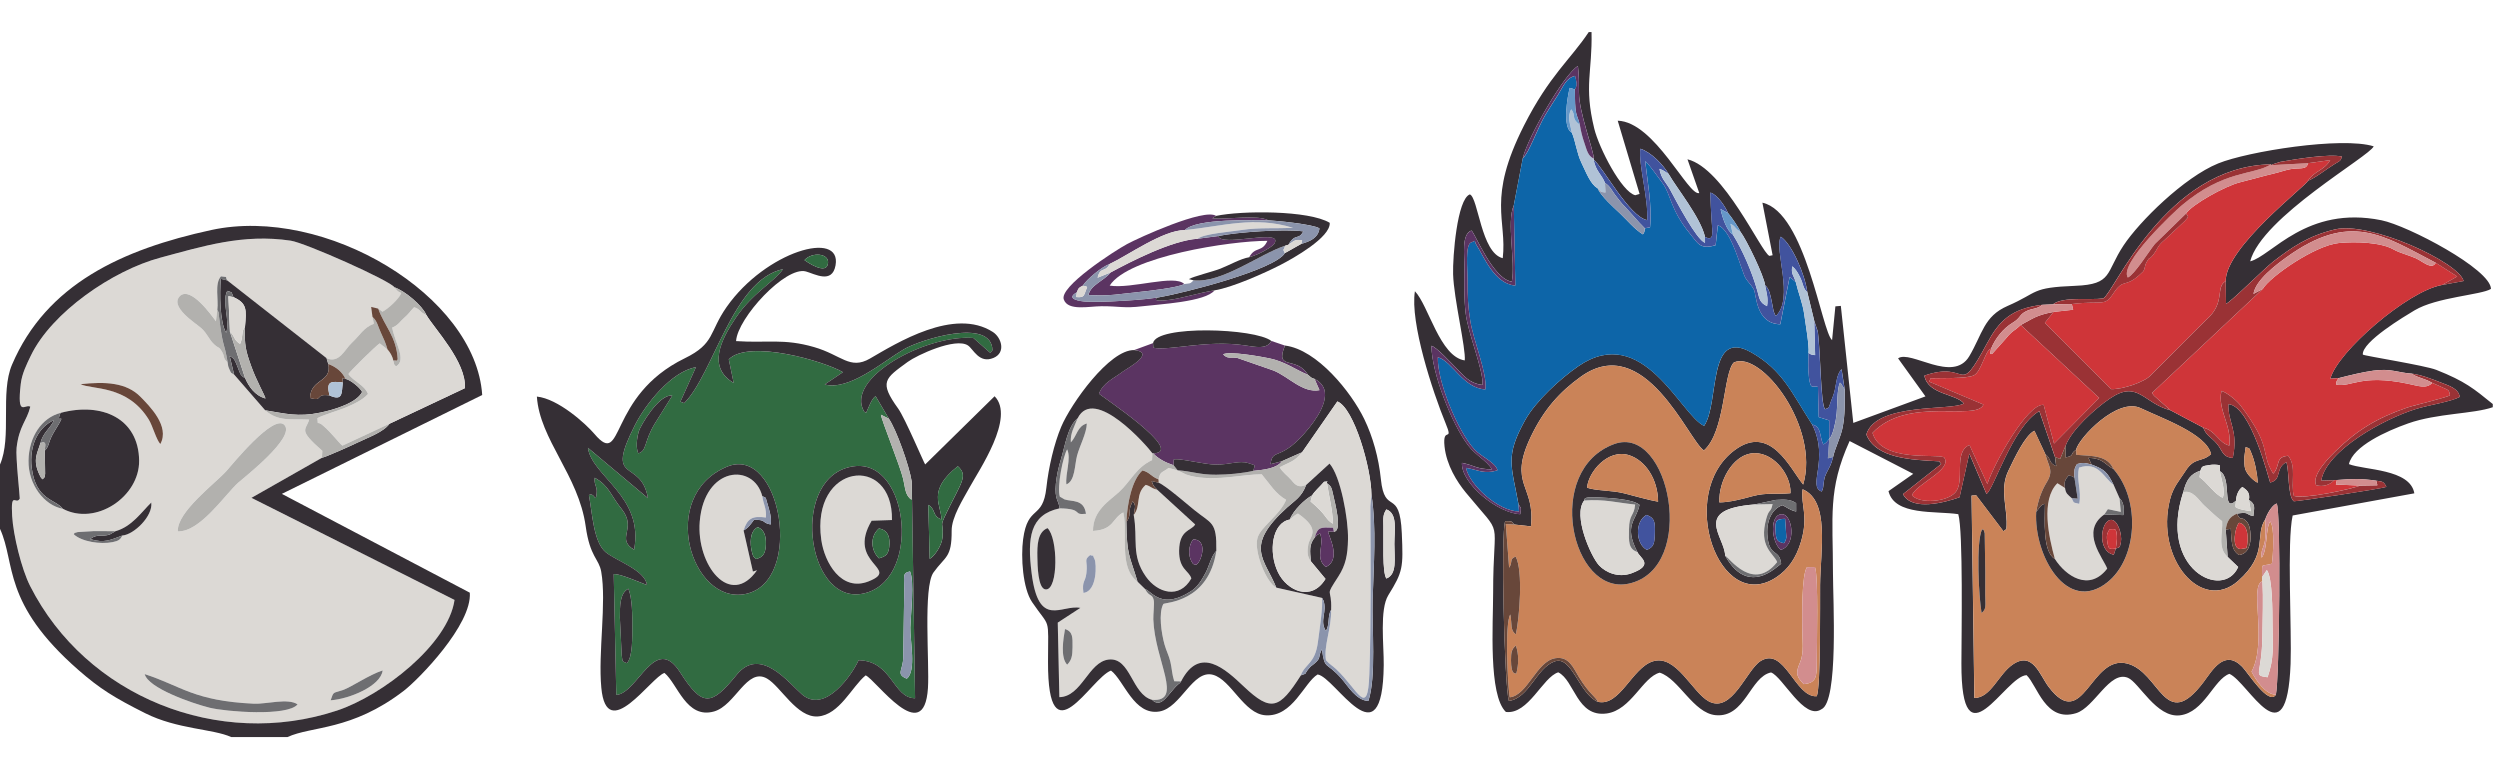 <!-- Generated by IcoMoon.io -->
<svg version="1.1" xmlns="http://www.w3.org/2000/svg" width="104" height="32" viewBox="0 0 104 32">
<title>dragonBall</title>
<path fill="#dcd9d5" d="M6.019 28.043c1.528 0.492 2.029 1.113 4.546 1.231 0.511 0.024 1.419-0.243 1.814 0.028-0.409 0.51-2.979 0.308-3.662 0.139-0.744-0.185-2.557-0.819-2.698-1.398zM13.753 29.133c0.134-0.389 0.089-0.283 0.499-0.423 0.371-0.126 1.092-0.636 1.665-0.82-0.077 0.652-1.394 1.19-2.165 1.243zM5.091 22.277c-0.084 0.166-0.151 0.223-0.404 0.275-0.502 0.103-1.289-0.016-1.618-0.326 0.082-0.064-0.101-0.017 0.166-0.092l0.645-0.038c0.307-0.002 0.614 0.004 0.922 0.001 0.686-0.19 1.086-0.802 1.49-1.193 0.077 0.56-0.72 1.336-1.201 1.372zM2.612 21.166c-0.768-0.139-1.439-1-1.425-2.003 0.014-0.996 0.556-1.787 1.332-1.986 1.714-0.459 3.251 0.226 3.268 1.99 0.014 1.494-1.799 2.724-3.175 1.999zM7.398 22.103c-0.047-0.807 1.562-1.998 2.020-2.509 0.259-0.289 1.961-2.394 2.412-1.918 0.484 0.512-1.689 2.195-1.924 2.406-0.536 0.483-1.597 2.069-2.508 2.020zM6.669 18.472c-0.166-0.18-0.319-0.753-0.474-1.008-0.895-1.468-2.38-1.246-2.844-1.483 1.036-0.112 1.911-0.072 2.501 0.534 0.354 0.363 1.229 1.218 0.817 1.957zM13.394 19.044l0.016-0.289c-1.018-0.896-0.694-0.831-0.546-1.301-0.79-0.033-1.273 0.091-1.833-0.385l-1.292-1.487c-0.16-0.114-0.098-0.010-0.201-0.236-0.057-0.124-0.046-0.135-0.066-0.267-0.22-0.21-0.101-0.218-0.235-0.451-0.129-0.224-0.115-0.11-0.317-0.294-0.236-0.214-0.28-0.442-0.544-0.681-0.228-0.206-1.361-0.902-0.873-1.353 0.449-0.369 1.276 0.784 1.481 1.063l0.059-0.473c0.060-0.421-0.125-1.088 0.151-1.393 0.351 0.053 0.141-0.025 0.26 0.17l4.13 3.234c0.534 0.231 0.753-0.358 1.055-0.639 0.338-0.316 0.494-0.639 0.919-0.795l-0.058-0.279-0.057-0.42 0.294 0.069 0.179 0.131c0.236-0.123 0.686-0.531 0.78-0.774-0.182-0.097-0.118-0.046-0.282-0.241-0.19-0.283-3.71-1.849-4.318-1.941-1.987-0.298-3.671 0.238-5.425 0.708-1.983 0.531-4.518 2.274-5.386 4.076-0.161 0.335-0.369 0.746-0.418 1.168-0.166 1.436 0.179 0.823 0.397 0.954-0.151 0.612-0.464 0.79-0.571 1.708-0.044 0.383 0.146 2.091 0.132 2.116-0.156 0.291-0.381-0.366-0.316 0.73 0.047 0.787 0.386 2.191 0.746 2.904 2.334 4.612 7.851 6.811 12.763 5.185 1.897-0.628 4.631-2.756 4.894-4.604l-8.448-4.247 2.933-1.667z"></path>
<path fill="#352f35" d="M74.081 22.875c-0.416-0.343-0.472-1.512 0.067-1.482 0.414 0.023 0.607 1.272-0.067 1.482zM92.591 22.029l0.078 1.135 0.44 0.422c-0.62 1.405-3.343 0.096-2.286-3.112 0.129-0.51 0.298-0.759 0.714-0.894 0.063-0.182 0.070-0.188 0.367-0.234 0.172-0.027 0.284-0.020 0.44 0.006l0.007 0.251c0.522 0.28 0.053 1.773 0.668 1.225 0.004-0.213 0.099-0.454 0.264-0.571 0.177 0.122 0.329 0.23 0.273 0.537 0.284 0.195 0.221 0.299 0.185 0.675-0.342-0.060-0.141-0.186-0.682-0.103 0.18 0.379 0.158 0.054 0.408 0.337 0.117 0.133 0.143 0.34 0.155 0.525 0.026 0.416-0.093 0.806-0.474 0.861-0.34-0.199-0.306-0.598-0.347-1.090l-0.208 0.030zM71.766 23.112c-0.024-0.8-1.38-1.924 1.226-2.127l0.882-0.188c0.345-0.016 0.599-0.039 0.845 0.136l0.001 0.347c-0.254-0.052-0.383-0.176-0.572-0.264-0.407 0.139-0.662 0.605-0.627 1.212 0.057 0.981 0.5 0.572 0.575 1.224l-0.277 0.217c-0.84 0.621-1.545 0.372-2.054-0.555zM71.526 20.9c-0.038-0.892 0.548-1.909 1.302-2.035 0.866-0.145 1.689 0.828 1.657 1.653-0.594 0.056-0.99-0.036-1.581 0.123-0.426 0.115-0.931 0.254-1.379 0.259zM93.921 20.085c-0.186-0.094-0.439-0.343-0.516-0.558-0.050-0.14-0.041-0.342-0.043-0.501l0.056-0.426c0.189 0.077 0.126-0.016 0.242 0.255 0.142 0.334 0.246 0.859 0.261 1.23zM66.467 29.196c-0.788-0.347-1.076-1.938-1.795-1.681-0.769 0.275-1.049 1.526-1.904 1.643-0.189-0.649-0.34-7.069-0.15-7.48 0.293 0.016 0.218-0.032 0.379 0.142l0.689 0.076c0.196-1.723-0.97-1.711-0.002-3.733 0.542-1.132 1.198-1.859 2.072-2.488 2.662-1.918 4.477 2.636 5.125 3.064 0.895-0.785 0.805-3.232 1.249-3.662 1.133-0.51 3.587 2.704 2.882 5.080-0.539-0.658-1.36-2.55-2.859-1.425-2.42 1.815-0.644 6.864 1.743 5.281 0.486-0.322 0.821-0.789 1.028-1.488 0.318-1.076-0.021-1.512 0.063-2.173 1.143 0.483 0.744 2.539 0.73 3.981-0.007 0.753 0.033 4.174-0.138 4.63-0.909 0.067-1.333-2.091-2.339-1.464-0.588 0.367-1.191 2.196-2.158 1.674-0.683-0.369-1.357-1.968-2.323-1.662-0.874 0.277-1.371 1.895-2.292 1.683zM69.421 7.247c0.335 0.586 1.323 1.8 1.508 2.608 0.398 0.215 0.303-0.205 0.275-0.684-0.022-0.381-0.047-0.773-0.055-1.16 0.285 0.073 0.626 0.582 0.74 0.854 0.109 0.121 0.449 0.609 0.51 0.77 0.263 0.345 0.984 1.843 1.029 2.225 0.185 0.175 0.219 0.415 0.275 0.673 0.048 0.222 0.071 0.49 0.176 0.613 0.774-0.756-0.088-2.766 0.204-3.299 0.449 0.294 1.010 1.56 1.103 2.313l0.29 1.197 0.148 0.44c0.117 0.902 0.115 2.999 0.297 3.227 0.222-0.081 0.136-0.048 0.249-0.332 0.064-0.16 0.114-0.272 0.156-0.454 0.071-0.312 0.080-0.661 0.284-0.883l0.133 0.854c0.005 0.515 0.013 1.063-0.090 1.579-0.081 0.405-0.297 0.8-0.396 1.222-0.079 0.335-0.15 0.416-0.282 0.682-0.158 0.316-0.070 0.525-0.189 0.756-0.615-0.208 0.331-1.336-0.4-2.789-0.862-1.339-1.227-2.254-2.521-2.994-1.859-1.063-1.317 2.101-1.974 3.052-0.981-0.454-2.543-4.331-5.233-2.482-0.752 0.517-1.771 1.453-2.204 2.229-0.852 1.525-0.579 1.893-0.282 3.521 0.125 0.185 0.106 0.127 0.070 0.405-0.938-0.039-2.465-1.28-2.426-2.136 0.526 0.104 0.599 0.266 1.252 0.268-0.249-0.389-0.652-0.552-0.983-0.981-0.689-0.893-1.525-3.020-1.539-4.156 0.215 0.051 0.821 0.716 1.030 0.922 0.299 0.294 0.523 0.638 1.099 0.706 0.035-0.641-0.606-2.128-0.706-3-0.069-0.596-0.055-1.278-0.048-1.881 0.006-0.502-0.137-1.391 0.292-1.543 0.151 0.115 0.892 2.018 1.679 2.126 0.159-0.831-0.23-2.476 0.082-3.172l0.374-1.962c0.219-0.914 1.755-3.541 2.294-3.834 0.049 0.398 0.043 0.692 0.044 1.106 0.003 0.823 0.578 2.29 0.62 2.744l-0.009 0.046c0.376 0.284 1.479 2.377 2.229 2.514 0.041-0.974-0.361-2.245-0.287-2.97 0.454 0.143 0.96 0.679 1.182 1.057zM96.006 7.522c-0.044 0.191-3.435 2.762-3.416 4.173l0.012 0.936c0.098 0.033 1.624-1.492 1.98-1.762 0.731-0.555 1.405-1.050 2.552-1.326 1.449-0.349 5.164 1.373 5.352 2.147l-0.893 0.164c-1.441 0.248-4.366 2.794-4.649 3.898l0.34-0.022c0.471-0.12 1.004-0.252 1.455-0.313 0.728-0.099 1.016 0.088 1.593 0.126 0.397 0.050 0.832 0.224 1.181 0.36 0.367 0.143 0.76 0.255 0.813 0.609-0.354 0.194-1.298 0.341-1.805 0.496-1.328 0.406-3.752 1.727-3.957 2.986l0.537-0.017 0.113-0.008c0.641-0.051 0.998-0.065 1.635 0.027 0.275 0.047 0.303 0.023 0.425 0.256-0.122 0.069-3.808 0.629-3.856 0.598-0.248-0.209-0.187-1.223-0.302-1.626-0.489 0.256-0.169 0.732-0.678 0.849-0.048-0.088-0.793-3.19-1.739-3.26-0.015 0.787 0.426 1.099 0.184 2.238-0.447-0.041-0.414-0.3-0.665-0.596-0.242-0.285-0.427-0.313-0.566-0.667l-1.359-0.719c-1.131-0.293-1.357-1.285-2.525-0.488-0.615 0.419-1.579 1.282-1.835 1.949l-0.011 0.502c0.397-0.080 0.157-0.122 0.441-0.324 0.124-0.502 1.728-2.192 2.694-1.726 0.834 0.403 2.737 1.064 2.922 1.91-0.397 0.359-0.686 0.107-1.063 0.7-0.258 0.405-0.508 0.654-0.646 1.191-0.626 2.453 1.317 4.731 2.838 3.381 1.283-1.139 0.67-1.889 1.127-2.561 0.066-0.207 0.267-0.581 0.474-0.658 0.185 0.324 0.113 7.29-0.034 7.958-0.303 0.46-1.163-0.923-1.399-1.163-0.742-0.758-1.248 0.155-1.608 0.633-1.618 2.147-1.804-0.419-3.178-0.769-1.534-0.391-1.814 2.891-3.267 0.971-0.371-0.49-0.662-1.504-1.498-0.929-0.597 0.411-0.899 1.382-1.594 1.392l-0.116-8.421 0.194-0.011 1.132 1.495 0.123-0.093c0.080-0.845-0.312-1.607 0.085-2.427 0.245-0.507 0.691-1.472 1.081-1.661l0.454 0.972c0.287 0.237 0.108 0.345 0.452 0.502l-0.050-0.382-0.651-1.911c-1.125 0.652-1.918 3.324-2.201 3.444l-0.712-1.674-0.406 1.817c-0.603 0.214-1.978 0.592-2.353-0.132l1.589-1.253-0.087-0.111c-1.179-0.062-2.63-0.126-3.027-1.115 0.399-1.349 3.619-0.977 4.055-1.293-0.324-0.407-1.495-0.364-1.64-1.157 1.926-0.67 1.337 1.010 2.612-1.353 0.491-0.91 0.991-1.437 2.292-1.593l0.444-0.021c0.43-0.332 1.512-0.166 2.091-0.244 0.448-0.223 2.58-5.496 6.981-5.58l-0.001 0.037c0.017-0.012 0.040-0.025 0.055-0.032l0.335-0.107c0.654-0.116 2.031-0.342 2.566-0.22-0.063 0.198-0.106 0.185-0.297 0.303-0.368 0.227-0.818 0.594-1.127 0.705zM103.7 16.941v-0.133c-0.792-0.64-1.144-0.944-2.349-1.421-0.47-0.186-2.998-0.583-3.058-0.636-0.047-0.531 1.753-1.601 2.148-1.838 0.921-0.554 2.787-0.643 3.183-0.894-0.007-0.817-3.453-2.632-4.556-2.856-3.114-0.632-4.576 1.493-5.461 1.709 0.487-1.847 4.986-4.377 5.138-4.785-1.323-0.413-5.245 0.213-6.467 0.711-1.426 0.581-3.281 2.42-3.938 3.412-0.753 1.136-0.447 1.619-2.004 1.68-1.882 0.074-1.499 0.263-2.826 0.84-0.986 0.429-1.043 1.171-1.588 2.089-0.679 1.144-2.451-0.278-2.962 0.089l1.139 1.582-3.002 1.104-0.518-4.869-0.227 0.020-0.137 1.404c-0.428-0.34-1.101-5.322-2.899-5.717l0.425 2.187-0.136 0.026c-0.351-0.169-1.889-3.645-3.406-4.018l0.491 1.404c-0.451 0.157-1.849-2.962-3.393-3.010l0.91 3.047-0.18 0.054c-0.565-0.133-1.508-1.962-1.706-2.772-0.435-1.787-0.076-2.344-0.113-4.015h-0.117c-0.753 1.135-1.638 1.804-2.692 3.885-1.554 3.067-0.699 3.921-0.885 5.521-0.901-0.219-1.017-2.514-1.368-2.654-0.531 0.192-0.718 2.603-0.697 3.32 0.030 1.030 0.535 3.078 0.485 3.587-1.038-0.154-1.502-2.284-2.074-2.879-0.21 1.297 0.742 4.197 1.273 5.484 0.354 0.859-0.134 0.091-0.041 0.973 0.083 0.783 0.521 1.474 0.884 1.916 1.628 1.982 1.136 0.848 1.138 4.185 0.001 1.27-0.203 4.242 0.53 4.944 0.943 0.116 1.525-1.444 2.179-1.648 0.684 0.338 0.766 1.876 2.012 1.712 1.021-0.135 1.502-1.522 2.21-1.698 0.801 0.253 1.395 1.687 2.332 1.769 1.228 0.108 1.424-1.599 2.298-1.778 0.489 0.184 1.383 2.013 2.095 1.532 0.72-0.303 0.481-4.577 0.481-5.65 0-2.384-0.22-3.486 0.692-5.509l2.648 1.365-1.030 0.72c0.249 1.033 1.96 0.814 2.903 0.958 0.208 0.685 0.132 5.11 0.13 6.209-0.010 4.32 1.817 0.517 2.712 0.488 0.454 0.442 0.783 1.97 2.057 1.582 0.768-0.234 1.395-1.787 2.159-1.472 0.456 0.188 1.185 1.672 2.155 1.562 1.019-0.116 1.414-1.498 2.065-1.727 0.793 0.344 2.387 3.696 2.546-0.417 0.054-1.402-0.158-5.082 0.086-6.17l5.062-0.922c-0.172-1.023-2.085-0.962-2.721-1.215 0.171-0.749 1.563-1.375 2.465-1.694 1.21-0.428 2.719-0.39 3.524-0.675z"></path>
<path fill="#316b41" d="M25.787 25.696c-0.001-0.494-0.001-1.028 0.355-1.206 0.161 0.405 0.166 1.117 0.161 1.614-0.003 0.333 0.026 1.222-0.224 1.483-0.204-0.091-0.171-0.026-0.215-0.324l-0.077-1.568zM37.721 28.233c-0.477-0.192-0.145-0.353-0.147-0.9l0.039-2.544c0.022-0.871-0.106-0.934 0.244-1.019 0.189 0.419 0.030 1.772 0.013 2.334-0.016 0.536 0.261 1.819-0.149 2.129zM30.235 19.418c2.262-0.948 3.236 4.791 0.779 5.291-2.266 0.461-3.657-4.084-0.779-5.291zM35.524 19.397c2.336-0.309 2.832 4.881 0.318 5.308-2.327 0.395-2.996-4.954-0.318-5.308zM26.555 18.86c-0.057-0.122-0.12-0.394 0.014-0.904 0.056-0.214 0.845-1.588 1.396-1.495l-0.718 1.148c-0.478 0.788-0.322 1.133-0.692 1.25zM37.931 20.045l-0.011 0.748c-0.271-0.196-0.258-0.483-0.347-0.864-0.126-0.538-0.913-2.477-0.927-2.676l0.332 0.167-0.552-0.938c-0.166 0.091-0.305 0.507-0.394 0.687l-0.080-0.040c-0.832-1.389 2.565-3.221 4.539-3.069l0.702 0.618 0.093-0.105c-0.027-1.389-3.014-0.442-3.7-0.034-0.859 0.512-2.264 1.726-3.278 1.456l0.759-0.512c-0.777-0.455-3.911-1.378-4.75-0.534l0.203 0.981c-1.099-0.647-0.538-1.782 0.091-2.713 0.695-1.029 1.597-1.493 1.964-2.021-2.098 0.445-2.902 4.383-4.114 5.575l-0.155-0.063 0.644-1.431c-1.028 0.178-2.098 1.547-2.529 2.392-1.301 2.546 0.237 1.356 0.534 3.055l-2.498-2.095c0.162 1.192 2.342 2.017 1.921 4.241-0.789-0.474 0.157-0.865-0.528-1.708-0.431-0.531-0.506-0.954-1.11-1.287-0.040 0.28 0.113 0.369 0.081 0.642-0.055 0.472-0.059-0.051-0.323 0.077 0.144 0.765 0.193 1.957 0.698 2.377 0.438 0.364 1.633 0.74 1.719 1.367-0.278-0.101-1.147-0.487-1.384-0.453l0.107 5.026c0.906-0.075 1.608-2.58 2.657-0.939 0.915 1.432 1.282 1.419 2.345 0.106 0.988-1.222 2.169 0.334 2.727 0.814 0.954 0.82 2.084-0.83 2.35-1.425 1.405 0.026 1.424 1.579 2.35 1.581l-0.137-9.002z"></path>
<path fill="#ca8358" d="M75.17 23.593l0.332-0.005c0.15 0.374 0.077 3.225 0.074 4.016-0.001 0.531-0.011 0.809-0.543 0.855-0.351-0.355-0.317-0.513-0.141-0.927 0.16-0.377 0.085-0.925 0.082-1.36-0.004-0.524-0.030-2.248 0.195-2.579zM63.058 26.856c0.133 0.356 0.12 0.804 0.017 1.169-0.047-0.030-0.216 0.071-0.218-0.56-0.001-0.341 0.031-0.462 0.2-0.61zM67.153 18.472c2.307-0.843 3.497 5.171 0.608 5.807-2.399 0.528-3.551-4.732-0.608-5.807zM62.997 21.821l-0.356-0.019 0.138 1.817c0.171-0.257-0.008-0.356 0.272-0.465 0.319 0.586 0.157 2.549 0.010 3.234-0.253-0.177-0.152-0.425-0.233-0.825-0.229 0.362-0.116 2.871-0.024 3.445 0.733-0.072 1.119-1.497 1.89-1.626 0.581-0.097 0.761 0.411 0.99 0.785 0.442 0.72 0.699 0.811 0.783 1.029 0.921 0.212 1.418-1.406 2.292-1.683 0.966-0.306 1.639 1.293 2.323 1.662 0.967 0.522 1.569-1.307 2.158-1.674 1.006-0.628 1.43 1.531 2.339 1.464 0.171-0.456 0.131-3.877 0.138-4.63 0.014-1.443 0.413-3.498-0.73-3.981-0.084 0.661 0.256 1.096-0.063 2.173-0.207 0.698-0.542 1.165-1.028 1.488-2.387 1.583-4.163-3.467-1.743-5.281 1.5-1.125 2.32 0.768 2.859 1.425 0.705-2.376-1.749-5.59-2.882-5.080-0.444 0.429-0.354 2.877-1.249 3.662-0.647-0.427-2.462-4.982-5.125-3.064-0.874 0.63-1.53 1.356-2.072 2.488-0.968 2.023 0.198 2.010 0.002 3.733l-0.689-0.076z"></path>
<path fill="#0d65a8" d="M63.347 6.584l-0.374 1.962 0.065 3.333c-0.868-0.060-1.323-1.23-1.596-1.654-0.17-0.263 0.022-0.225-0.247-0.14-0.251 0.115-0.144 1.085-0.144 1.595 0 0.681 0.014 1.032 0.112 1.666 0.127 0.82 0.718 2.192 0.628 2.853-0.925-0.044-1.367-1.17-1.979-1.339-0.022 1.037 0.84 3.084 1.525 3.837 0.271 0.298 0.876 0.538 0.959 0.865-0.569 0.18-0.799-0.018-1.31-0.098 0.136 0.699 1.33 1.801 2.205 1.814l-0.021-0.291c-0.297-1.629-0.57-1.996 0.282-3.521 0.433-0.776 1.452-1.713 2.204-2.229 2.69-1.849 4.251 2.028 5.233 2.482 0.656-0.952 0.115-4.115 1.974-3.052 1.294 0.74 1.659 1.655 2.521 2.994 0.407 0.079 0.303 0.54 0.468 0.829 0.14-0.072 0.172-0.143 0.246-0.24l-0.002-0.76-0.438-0.138-0.030-1.249c-0.183-0.104-0.305 0.191-0.376-0.414-0.039-0.333-0.025-0.678-0.018-1.011 0.038-0.274-0.129-1.249-0.179-1.607-0.064-0.458-0.248-0.898-0.352-1.341l-0.252-0.204-0.39 1.965c-1.021-0.020-0.993-1.236-1.097-1.441-0.095-0.185-0.226-0.291-0.343-0.474-0.174-0.271-0.585-2.046-1.158-2.199l-0.089 0.823c-0.654 0.2-0.745-0.084-1.062-0.468-0.837-1.015-0.799-1.651-1.151-2.115-0.233-0.307-0.475-0.675-0.716-0.916 0.087 0.869 0.287 1.807 0.198 2.757l-0.217 0.041c-0.016 0.16-0.015 0.158-0.082 0.251-0.358-0.223-0.648-0.585-0.97-0.889-0.258-0.243-0.768-0.693-0.917-1.034-0.298-0.163-0.482-0.675-0.669-1.058-0.192-0.393-0.246-0.906-0.399-1.251-0.415-0.202-0.173-1.546-0.087-1.862l0.216 0.065c0.13-0.224 0.057-0.306 0.008-0.563-0.38 0.090-0.495 0.445-0.702 0.773-0.186 0.295-0.349 0.538-0.526 0.833-0.343 0.571-0.672 1.567-0.947 1.822z"></path>
<path fill="#ca8358" d="M82.434 25.499c-0.116-0.641-0.24-2.949 0.022-3.482 0.074 0.072 0.026-0.1 0.107 0.163l0.025 1.61c0.001 0.318-0.003 0.635-0.002 0.953 0.001 0.437 0.061 0.585-0.152 0.755zM86.366 18.708l0.008 0.215c0.717 0.044 1.307 0.033 1.551 0.597 1.139 1.301 0.989 3.719-0.263 4.71-1.675 1.326-3.058-1.119-2.955-2.932 0.068-0.453 0.22-0.881 0.431-1.223 0.315-0.51 0.074-0.666-0.050-1.183l-0.454-0.972c-0.39 0.189-0.836 1.154-1.081 1.661-0.397 0.82-0.004 1.581-0.085 2.427l-0.123 0.093-1.132-1.495-0.194 0.011 0.116 8.421c0.694-0.010 0.996-0.981 1.594-1.392 0.836-0.576 1.127 0.439 1.498 0.929 1.453 1.92 1.733-1.362 3.267-0.971 1.374 0.351 1.56 2.916 3.178 0.769 0.36-0.477 0.865-1.39 1.608-0.633 0.235 0.24 1.095 1.623 1.399 1.163-0.448-0.020-0.829-0.604-1.014-0.962 0.674-1.274-0.11-3.582 0.453-3.762l-0.019-0.164c0.023-0.665-0.087-0.42 0.412-0.565 0.053-0.36 0.123-1.519-0.070-1.756-0.196 0.262-0.099 1.157-0.355 1.51-0.060-0.287 0.102-0.441 0.137-0.717 0.030-0.235 0.017-0.636 0.016-0.884-0.457 0.671 0.156 1.422-1.127 2.561-1.521 1.35-3.465-0.928-2.838-3.381 0.137-0.538 0.388-0.786 0.646-1.191 0.377-0.593 0.666-0.341 1.063-0.7-0.185-0.845-2.088-1.507-2.922-1.91-0.966-0.467-2.57 1.224-2.694 1.726z"></path>
<path fill="#cf3539" d="M94.131 12.020l-4.609 4.328 0.088 0.116 0.685 0.605 1.359 0.719c0.533 0.133 0.635 0.634 1.086 0.747 0.101-0.873-0.496-1.468-0.329-2.275 0.269 0.089 0.661 0.431 0.79 0.602 1.358 1.791 0.804 1.947 1.363 2.841 0.314-0.338 0.065-0.699 0.624-0.743 0.361 0.45 0.088 1.119 0.235 1.668 0.438 0.142 2.337-0.272 2.767-0.429l-1.018-0.042 0.042-0.188-0.113 0.008c-0.162 0.187-0.469 0.294-0.748 0.207-0.217-0.439 0.63-1.244 0.814-1.424 0.888-0.87 1.73-1.381 2.962-1.802 0.322-0.11 1.662-0.421 1.791-0.516-0.049-0.246-0.064-0.204-0.29-0.314-0.167-0.081-0.28-0.128-0.446-0.199-0.254 0.255-0.552 0.13-1.019 0.033-1.963-0.41-2.336 0.153-2.977 0.040 0.001-0.166 0.018-0.142 0.097-0.271l-0.34 0.022c0.283-1.104 3.209-3.65 4.649-3.898l0.626-0.354-0.893-0.57c-0.163 0.32-0.556-0.069-0.839-0.192-0.316-0.137-0.631-0.203-0.927-0.367-0.52-0.289-1.537-0.333-2.266-0.262-0.983 0.096-2.858 1.39-3.164 1.91z"></path>
<path fill="#352f35" d="M38.675 23.245l-0.057-2.244c0.34 0.217 0.146 0.464 0.547 0.608-0.003-0.604-0.62-1.188 0.68-2.213 0.434 0.387 0.157 0.653-0.434 1.866-0.366 0.751-0.149 0.355-0.203 1.096-0.023 0.319-0.329 0.784-0.532 0.888zM36.977 17.42c0.303 0.438 0.848 1.944 0.953 2.625l0.137 9.002c-0.926-0.003-0.945-1.556-2.35-1.581-0.266 0.595-1.396 2.244-2.35 1.425-0.558-0.48-1.739-2.036-2.727-0.814-1.062 1.313-1.429 1.326-2.345-0.106-1.048-1.641-1.751 0.865-2.657 0.939l-0.107-5.026c0.237-0.034 1.106 0.352 1.384 0.453-0.086-0.627-1.281-1.004-1.719-1.367-0.506-0.42-0.555-1.612-0.698-2.377 0.264-0.127 0.267 0.395 0.323-0.077 0.032-0.273-0.122-0.362-0.081-0.642 0.604 0.333 0.679 0.756 1.11 1.287 0.685 0.843-0.261 1.234 0.528 1.708 0.421-2.224-1.759-3.049-1.921-4.241l2.498 2.095c-0.297-1.699-1.835-0.509-0.534-3.055 0.431-0.844 1.501-2.214 2.529-2.392l-0.644 1.431 0.155 0.063c1.212-1.192 2.015-5.13 4.114-5.575-0.367 0.527-1.27 0.992-1.964 2.021-0.629 0.931-1.19 2.065-0.091 2.713l-0.203-0.981c0.839-0.844 3.972 0.079 4.75 0.534l-0.759 0.512c1.014 0.271 2.419-0.944 3.278-1.456 0.686-0.408 3.672-1.355 3.7 0.034l-0.093 0.105-0.702-0.618c-1.973-0.152-5.371 1.679-4.539 3.069l0.080 0.040c0.089-0.18 0.228-0.596 0.394-0.687l0.552 0.938zM33.465 10.821c0.327-0.354 1.012-0.278 0.983 0.109-0.042 0.554-0.889-0.043-0.983-0.109zM22.334 16.496c0.117 1.793 1.737 3.277 2.031 5.399 0.179 1.288 0.549 1.337 0.646 1.888 0.227 1.294-0.134 3.354 0.004 4.828 0.223 2.379 2.077-0.454 2.628-0.617 0.551 0.461 0.907 1.927 2.060 1.603 0.894-0.251 1.365-1.849 2.204-1.37 0.568 0.324 1.244 1.638 2.115 1.577 0.902-0.063 1.419-1.246 1.989-1.709 0.417 0.17 2.429 3.046 2.592 0.529 0.067-1.032-0.206-4.201 0.23-4.809 0.491-0.683 0.764-0.6 0.756-1.737-0.004-0.569 0.49-1.334 0.744-1.799 0.393-0.722 1.907-2.916 1.043-3.795l-2.888 2.837c-0.041-0.038-0.843-1.935-1.122-2.322-0.808-1.12-0.554-1.248 0.394-1.943 0.385-0.282 1.987-1.027 2.506-0.686 0.225 0.147 0.464 0.771 1.065 0.519 0.525-0.22 0.33-0.846-0.026-1.077-1.607-1.038-4.008 0.464-5.116 1.105-0.833 0.482-1.182-0.148-2.323-0.478-1.27-0.367-1.948-0.161-3.245-0.249 0.057-0.957 2.058-3.13 2.905-2.897 0.37 0.102 1.092 0.533 1.233-0.256 0.266-1.492-2.905-0.584-4.53 1.732-0.739 1.054-0.48 1.52-1.743 2.136-3.232 1.576-2.512 4.608-3.754 3.151-0.367-0.431-1.515-1.47-2.401-1.559z"></path>
<path fill="#352f35" d="M16.204 17.626c-0.249 0.354-0.921 0.584-1.353 0.795-0.235 0.115-1.27 0.58-1.457 0.622l-2.933 1.667 8.448 4.247c-0.263 1.847-2.997 3.976-4.894 4.604-4.912 1.626-10.429-0.574-12.763-5.185-0.361-0.713-0.7-2.117-0.746-2.904-0.065-1.095 0.159-0.438 0.316-0.73 0.013-0.025-0.177-1.733-0.132-2.116 0.107-0.919 0.42-1.096 0.571-1.708-0.218-0.131-0.563 0.482-0.397-0.954 0.049-0.422 0.256-0.832 0.418-1.168 0.867-1.802 3.403-3.545 5.386-4.076 1.754-0.47 3.438-1.006 5.425-0.708 0.608 0.091 4.128 1.658 4.318 1.941 0.43 0.149 1.156 0.753 1.323 1.147 0.345 0.585 1.675 1.96 1.606 3.048l-3.135 1.479zM0 19.326v2.674c0.663 1.448 0.070 3.081 3.266 5.875 0.892 0.78 1.489 1.148 2.769 1.792 1.342 0.675 2.829 0.649 3.587 0.996h2.335c1.007-0.468 2.662-0.253 4.841-1.926 0.621-0.477 2.845-2.755 2.746-4.081l-7.819-4.111 8.335-4.113c-0.271-4.135-6.531-7.892-11.272-6.863-3.702 0.804-6.858 2.251-8.288 5.602-0.499 1.169-0.001 3.016-0.5 4.154z"></path>
<path fill="#dcd9d5" d="M48.198 19.942l0.004 0.137c0.292 0.123 1.161 0.878 1.487 1.142 0.717 0.582 0.931 0.465 0.912 1.692-0.318 2.146-2.128 2.146-2.204 2.213-0.21 0.374-0.081 1.231 0.049 1.691 0.071 0.252 0.181 0.451 0.243 0.715 0.067 0.285 0.064 0.505 0.16 0.809l0.282 0.007c0.774-1.511 1.845-0.514 2.611 0.212 1.136 1.076 1.483 0.933 2.373-0.466 0.173-0.485 0.592-0.472 0.709-1.378 0.052-0.401 0.226-1.523 0.167-1.843l-1.898-0.427c-0.403-0.192-0.935-1.482-0.782-2.059 0.124-0.467 0.923-0.938 1.194-1.594-0.448-0.25-0.685-0.67-1.017-1.062-0.817 0.005-1.796 0.276-2.77 0.105-0.127-0.022-0.243-0.050-0.378-0.097l-0.352-0.174 0.002 0.004-0.374-0.101c-0.269 0.206-0.352 0.131-0.418 0.475z"></path>
<path fill="#dcd9d5" d="M44.394 27.651c-0.289-0.297-0.161-1.070-0.090-1.482 0.331 0.102 0.317 0.354 0.314 0.752-0.003 0.373-0.040 0.539-0.224 0.73zM45.070 24.665c-0.067-0.514 0.076-0.436 0.123-0.816 0.067-0.548-0.129-0.528 0.154-0.758 0.223 0.088 0.046-0.105 0.186 0.173 0.085 0.169 0.12 1.333-0.464 1.401zM43.577 21.97c0.441 0.418 0.451 2.562-0.068 2.551-0.342-0.007-0.348-1.041-0.354-1.342-0.010-0.493 0.003-1.046 0.422-1.209zM44.829 17.398c-0.127 0.336-0.315 0.628-0.282 1.005 0.262-0.277 0.263-0.668 0.665-0.787-0.006 0.398-0.296 0.922-0.408 1.345-0.099 0.375-0.080 1.054-0.443 1.189-0.049-0.459 0.211-1.069 0.033-1.455-0.167 0.269-0.434 1.565-0.305 1.966l0.191 0.112c0.302 0.108 0.816-0.026 0.896 0.602-0.595 0.062-0.060-0.206-1.102-0.228-1.236 0.267-1.344 1.231-1.16 2.697 0.293 2.335 1.239 1.29 2.029 1.442l-0.942 0.614 0.067 3.101c0.935-0.020 1.206-1.471 2.053-1.565 0.917-0.102 0.954 1.453 1.808 1.678 1.318 0.096 0.11-1.622 0.050-3.348-0.007-0.203 0.052-0.664 0.016-0.809-0.066-0.269-0.183-0.117-0.356-0.45l-0.317-0.31c-0.802-0.609-0.383-1.947-0.589-2.881-0.478 0.257-0.382 0.722-1.261 0.771-0.008-0.861 0.693-1.258 1.099-1.634 0.449-0.415 0.703-1.012 1.358-1.313l0.014-0.28c-0.221-0.31-2.425-2.831-3.113-1.462z"></path>
<path fill="#cf3539" d="M96.012 6.789c-0.054 0.295-0.356 0.18-0.716 0.246-0.237 0.043-0.44 0.122-0.695 0.182-0.474 0.111-0.915 0.242-1.406 0.364-0.648 0.161-2.022 0.936-2.256 1.302 0.092 0.119 0.138 0.113-0.060 0.317l-0.848 0.795c-0.3 0.249-0.253 0.342-0.471 0.618-0.179 0.227-0.122 0.029-0.262 0.29-0.099 0.185-0.050 0.252-0.147 0.393l-0.175 0.163c-0.609 0.532-0.629 0.093-1.074 0.765-0.36 0.545-0.421 0.266-1.715 0.423l0.056 0.238-0.815 0.090-0.363 0.455 2.757 2.757c0.467 0.018 1.393-0.296 1.639-0.568l2.316-2.313c0.83-0.721 0.366-1.369 0.812-1.611-0.019-1.411 3.371-3.982 3.416-4.173 0.292-0.429 0.683-0.43 0.932-0.861l-0.926 0.128z"></path>
<path fill="#5b3462" d="M47.967 14.274l-0.785 0.288c0.932 0.108-0.321 0.78-0.452 0.88-0.42 0.319-0.832 0.47-1.013 0.933 0.049 0.081 3.653 2.437 2.257 2.486 0.213 0.23 0.535 0.393 0.846 0.493l0.009-0.238c0.238-0.067 1.259 0.211 1.762 0.213 0.579 0.002 0.958-0.18 1.33-0.065 0.392 0.121 0.251 0.072 0.222 0.323 0.429-0.041 0.973-0.097 1.182-0.399l-0.469 0.122c0.081-0.716 0.429-0.047 1.606-1.516 0.448-0.559 1.109-1.581 0.223-2.031l0.205 0.468c-0.697 0.13-1.284-0.563-1.909-0.816l-1.512-0.526c-0.309-0.043-0.387 0.056-0.589-0.147 0.233-0.148 1.568 0.091 1.927 0.165 0.643 0.134 1.051 0.453 1.6 0.684-0.474-0.802-1.393-0.147-0.952-1.215l-0.564-0.192c-0.191 0.361-0.665 0.25-1.102 0.184-1.605-0.239-3.090 0.232-3.809 0.099l-0.012-0.193z"></path>
<path fill="#352f35" d="M57.672 24.067c-0.178-0.27-0.11-1.549-0.124-2.184-0.008-0.338-0.019-0.474 0.124-0.692 0.482 0.174 0.333 0.886 0.334 1.443 0 0.594 0.124 1.257-0.334 1.434zM54.407 15.591c0.122 0.087 0.12 0.134 0.278 0.171 0.886 0.45 0.225 1.472-0.223 2.031-1.177 1.469-1.525 0.8-1.606 1.516l0.469-0.122 0.844-0.374 1.467-2.114c0.704 0.291 1.41 2.805 1.416 3.865 0.217 1.436 0.091 2.926 0.050 4.383-0.033 1.154 0.156 3.229-0.178 4.214-0.504-0.020-0.853-0.629-1.113-0.924-0.665-0.756-0.694-0.329-0.819-1.228-0.182 0.345-0.010 0.338-0.312 0.596-0.154 0.131-0.106 0.056-0.249 0.227-0.204 0.245-0.011 0.156-0.315 0.262-0.89 1.399-1.236 1.543-2.373 0.466-0.767-0.726-1.837-1.723-2.611-0.212-0.112 0.148 0.017 0.003-0.121 0.122-0.394 0.34-0.681 1.043-1.081 0.645-0.854-0.225-0.891-1.78-1.808-1.678-0.846 0.094-1.118 1.545-2.053 1.565l-0.067-3.101 0.942-0.614c-0.79-0.152-1.736 0.892-2.029-1.442-0.184-1.467-0.076-2.43 1.16-2.697-0.018-0.325-0.218-0.346-0.151-1.026 0.034-0.342 0.115-0.702 0.211-1.014 0.177-0.578 0.277-1.365 0.695-1.709 0.687-1.369 2.891 1.152 3.113 1.462h0.032c1.396-0.049-2.209-2.405-2.257-2.486 0.181-0.462 0.594-0.614 1.013-0.932 0.131-0.1 1.384-0.772 0.452-0.88-1.032-0.023-2.633 2.232-3.038 3.193-0.294 0.698-0.525 1.685-0.615 2.524-0.146 1.369-0.775 0.693-0.969 2.154-0.099 0.749-0.015 2.041 0.373 2.613 0.773 1.139 0.669 0.529 0.663 2.486-0.013 4.145 1.786 0.662 2.62 0.363 0.543 0.41 0.955 1.884 2.018 1.701 0.892-0.153 1.381-1.756 2.226-1.525 0.757 0.207 1.281 1.624 2.184 1.684 1.132 0.076 1.611-1.367 2.167-1.698 0.729 0.090 2.704 3.747 2.751-0.389 0.009-0.832-0.178-2.314 0.192-2.911 0.608-0.979 0.622-1.14 0.56-2.572-0.084-1.933-0.713-0.705-0.871-2.254-0.091-0.887-0.332-1.757-0.692-2.501-0.539-1.115-1.96-2.89-3.296-3.056-0.441 1.068 0.478 0.413 0.952 1.215z"></path>
<path fill="#cf3539" d="M82.828 14.505c-0.233 0.038-0.403 0.965-0.719 1.112-0.318 0.148-1.375 0.102-1.795 0.12l-0.060 0.141 2.258 0.953c-0.301 0.713-3.147-0.371-4.616 1.177 0.372 1.253 2.693 0.848 2.977 1.021 0.379 0.507-1.182 1.109-1.336 1.579 0.354 0.368 1.445 0.27 1.797-0.113 0.437-0.476-0.101-1.677 0.596-1.985l0.743 1.627c0.267-0.826 1.652-3.348 2.342-3.296l0.433 1.612 1.878-1.899-3.264-3.034c-0.31 0.287-0.341 0.221-0.625 0.572l-0.573 0.64c-0.058-0.058-0.108 0.129-0.037-0.226z"></path>
<path fill="#dcd9d5" d="M54.168 18.813c-0.311 0.388-0.496 0.401-0.929 0.621 0.077 0.181 0.37 0.395 0.488 0.542 0.157 0.196 0.301 0.337 0.612 0.194l0.967-0.885c0.461 0.522 0.785 2.294 0.769 3.146-0.012 0.659-0.1 1.079-0.398 1.544-0.599 0.933-0.264 0.398-0.304 1.4 0.018 0.776-0.313 1.489-0.214 2.089 0.147 0.173 0.263 0.22 0.43 0.378 0.899 0.848 1.308 2.065 1.374 0.209 0.080-2.247 0.053-4.721 0.044-6.985l0.043-0.502c-0.007-1.060-0.712-3.575-1.416-3.865l-1.467 2.114z"></path>
<path fill="#9a3235" d="M92.59 11.696c-0.446 0.242 0.018 0.89-0.812 1.611l-2.316 2.313c-0.246 0.272-1.172 0.586-1.639 0.568l-2.757-2.757 0.363-0.455c-0.729 0.136-0.847 0.272-1.367 0.543l3.264 3.034-1.878 1.899-0.433-1.612c-0.69-0.053-2.075 2.469-2.342 3.296l-0.743-1.627c-0.697 0.308-0.159 1.508-0.596 1.985-0.352 0.384-1.442 0.481-1.797 0.113 0.155-0.47 1.715-1.072 1.336-1.579-0.284-0.173-2.605 0.232-2.977-1.021 1.47-1.547 4.315-0.464 4.616-1.177l-2.258-0.953 0.060-0.141c0.42-0.018 1.477 0.028 1.795-0.12 0.316-0.147 0.486-1.075 0.719-1.112 0.177-0.429 0.513-0.848 0.9-1.079 0.334-0.199 0.26-0.323 0.55-0.473 0.265-0.137 0.467-0.084 0.682-0.273-1.301 0.155-1.801 0.683-2.292 1.593-1.275 2.363-0.686 0.684-2.612 1.353 0.145 0.792 1.316 0.749 1.64 1.157-0.436 0.316-3.656-0.056-4.055 1.293 0.397 0.989 1.849 1.054 3.027 1.115l0.087 0.111-1.589 1.253c0.375 0.725 1.75 0.346 2.353 0.132l0.406-1.817 0.712 1.674c0.283-0.12 1.077-2.793 2.201-3.444l0.651 1.911 0.211 0.084 0.234-0.564c0.256-0.667 1.22-1.529 1.835-1.949 1.169-0.797 1.395 0.195 2.525 0.488l-0.685-0.605-0.088-0.116 4.609-4.328-0.386 0.206c0.088-0.58 0.964-1.226 1.361-1.514 2.679-1.936 4.030-0.916 6.221 0.22l0.893 0.57-0.626 0.354 0.893-0.164c-0.188-0.774-3.903-2.496-5.352-2.147-1.147 0.276-1.821 0.771-2.552 1.326-0.356 0.27-1.882 1.796-1.98 1.762l-0.012-0.936z"></path>
<path fill="#dcd9d5" d="M16.361 15c-0.032-0.182-0.144-0.359-0.241-0.463l-0.323-0.253c-0.174 0.11-1.261 1.19-1.302 1.274 0.213 0.311 0.666 0.449 0.814 0.83-0.202 0.234-0.56 0.414-0.962 0.579-0.244 0.1-0.997 0.33-1.141 0.428 0.042 0.384-0.060 0.058 0.238 0.312 0.347 0.296 0.63 0.693 0.802 0.831l1.958-0.911 3.135-1.479c0.069-1.087-1.261-2.462-1.606-3.048-0.293-0.119-0.231-0.235-0.507-0.319-0.209 0.221-0.189 0.244-0.422 0.45-0.158 0.139-0.247 0.312-0.49 0.398 0.136 0.693 0.608 1.343 0.163 1.614-0.060-0.073-0.070 0.004-0.116-0.243z"></path>
<path fill="#352f35" d="M2.519 17.177c-0.253 0.6 0.35-0.207-0.234 0.732-0.317 0.509-0.203 0.621-0.42 0.836l0.013 0.967c-0.026 0.202-0.023 0.128-0.107 0.227-0.077-0.086-0.053-0.035-0.122-0.177-0.315-0.65-0.078-0.926 0.033-1.334 0.118-0.452 0.398-0.583 0.566-0.951-0.611 0.26-1.052 1.014-0.927 1.995 0.172 1.344 0.987 1.288 1.292 1.693 1.375 0.725 3.189-0.505 3.175-1.999-0.017-1.763-1.554-2.449-3.268-1.99z"></path>
<path fill="#352f35" d="M9.71 12.359c0.569 0.26 0.545 0.514 0.483 1.225-0.032 0.767 0.027 1.006 0.263 1.662 0.217 0.605 0.549 1.169 0.589 1.331-0.448-0.122-0.697-0.504-0.845-0.843-0.223-0.124-0.209-0.208-0.314-0.463-0.102-0.247-0.121-0.359-0.331-0.46l0.184 0.77 1.292 1.487c0.849 0.137 1.363 0.29 2.29 0.097 0.593-0.123 1.518-0.404 1.744-0.861-0.078-0.167-0.478-0.501-0.694-0.545-0.188-0.011-0.114-0.164-0.111 0.147-0.050 0.452 0.010 0.792-0.553 0.544-0.636-0.090-0.232 0.267-0.809 0.105 0.018-0.813 0.926-0.639 0.758-1.415l-0.073-0.242-4.13-3.234-0.267-0.066c-0.051 0.606-0.046 1.803 0.222 2.241 0.176-0.488-0.194-1.273 0.046-1.74 0.256 0.089 0.148 0.024 0.256 0.258z"></path>
<path fill="#dcd9d5" d="M36.26 21.662l0.846-0.029c0.047-2.771-3.386-2.377-2.941 0.821 0.131 0.942 0.831 2.182 1.973 1.729 1.359-0.54-0.949-0.716 0.122-2.521z"></path>
<path fill="#dcd9d5" d="M86.181 20.721c-0.155-0.145-0.243-0.174-0.276-0.42l-0.317-0.198c-0.699 0.691-0.359 2.239-0.106 3.147 0.45 0.712 1.428 1.378 2.179 0.405-0.155-0.428-1.138-1.539-0.123-2.251l0.15-0.223 0.538 0.113-0.053-0.569-0.247-0.558c-0.41-0.276-0.619-0.989-1.436-0.712-0.122 0.5 0.11 0.93 0.008 1.505-0.287-0.068-0.203-0.016-0.317-0.238z"></path>
<path fill="#dcd9d5" d="M30.933 22.066c0.162-0.511 0.376-0.612 0.932-0.538 0.023-0.405-0.099-0.511-0.152-0.885-0.358-1.397-2.415-1.254-2.603 1.055-0.148 1.812 1.27 3.617 2.383 2.025l-0.171 0.054-0.388-1.711z"></path>
<path fill="#352f35" d="M68.498 21.421c0.342 0.127 0.353 0.294 0.343 0.737s-0.034 0.592-0.329 0.717c-0.47-0.235-0.519-1.184-0.015-1.455zM68.114 22.962c0.098 0.243 0.728 0.532-0.241 0.886-0.558 0.204-1.082-0.041-1.351-0.328-0.335-0.358-1.106-2.085-0.619-2.7 0.034-0.052-0.085-0.16 0.551-0.129 0.454 0.023 1.436 0.058 1.75 0.31-0.127 0.659-0.676 0.826-0.090 1.961zM66.022 20.289c0.045-0.647 0.865-1.63 1.741-1.355 0.688 0.216 1.207 1.005 1.214 1.936-0.362-0.059-1.027-0.251-1.426-0.35-0.513-0.128-1.148-0.099-1.529-0.231zM67.153 18.472c-2.943 1.075-1.791 6.336 0.608 5.807 2.89-0.637 1.699-6.65-0.608-5.807z"></path>
<path fill="#dcd9d5" d="M47.164 21.423c0.182 1.021-0.12 1.673 0.506 2.564 0.478 0.68 1.397 0.958 1.891 0.076-0.103-0.334-0.519-0.371-0.509-1.153 0.011-0.892 0.518-0.821 0.668-1.092l-1.58-1.445c-0.303-0.084-0.218-0.128-0.476-0.203-0.444 0.385-0.183 0.861-0.499 1.253z"></path>
<path fill="#352f35" d="M31.457 23.253c-0.115-0.1-0.12-0.067-0.18-0.306-0.077-0.31-0.104-0.854 0.248-1.018 0.258 0.11 0.344 0.346 0.336 0.703-0.007 0.349-0.099 0.551-0.404 0.62zM30.933 22.066l0.388 1.711 0.171-0.054c-1.113 1.592-2.531-0.214-2.383-2.025 0.188-2.308 2.246-2.452 2.603-1.055 0.173 0.082 0.123 0.007 0.196 0.252 0.108 0.367 0.19 0.603 0.155 0.924-0.382-0.067-0.165-0.201-0.694-0.198-0.133 0.18-0.243 0.346-0.436 0.445zM30.235 19.418c-2.879 1.207-1.487 5.752 0.779 5.291 2.457-0.5 1.483-6.239-0.779-5.291z"></path>
<path fill="#352f35" d="M36.564 23.225c-0.327-0.313-0.393-0.897 0-1.24 0.313 0.048 0.454 0.281 0.438 0.649-0.019 0.412-0.133 0.511-0.438 0.591zM36.26 21.662c-1.070 1.804 1.238 1.981-0.122 2.521-1.143 0.454-1.842-0.787-1.973-1.729-0.444-3.199 2.988-3.593 2.941-0.821l-0.846 0.029zM35.524 19.397c-2.678 0.355-2.009 5.704 0.318 5.308 2.514-0.427 2.018-5.617-0.318-5.308z"></path>
<path fill="#352f35" d="M54.693 22.361c-0.239 0.286-0.201 0.579-0.157 0.993l0.604 0.728c-0.585 0.963-1.604 0.498-1.977-0.276-0.415-0.862-0.238-2.068 0.495-2.193 0.126-0.369 0.642-0.861 0.928-1.006 0.080-0.152 0.31-0.348 0.497-0.566 0.258-0.019 0.076-0.025 0.121 0.062 0.16 0.118 0.187 0.154 0.251 0.459 0.075 0.355 0.401 1.529 0.036 1.557l-0.241-0.013c0.001 0.166 0.581 1.164-0.098 1.481-0.479-0.397-0.038-0.878-0.238-1.395-0.197 0.105-0.025-0.014-0.221 0.169zM54.339 20.17c-0.193 0.51-0.468 0.645-0.787 0.934-1.821 1.644-0.94 2.133-0.458 3.341l1.898 0.427c0.013 0.015 0.028 0.020 0.032 0.049s0.024 0.037 0.029 0.051c0.174 0.486-0.174 0.828 0.1 1.272 0.168-0.209 0.069-0.653 0.222-0.869 0.040-1.002-0.295-0.467 0.304-1.4 0.298-0.464 0.386-0.884 0.398-1.544 0.016-0.852-0.309-2.625-0.769-3.146l-0.967 0.885z"></path>
<path fill="#dcd9d5" d="M68.114 22.962c-0.377-0.123-0.356-0.441-0.348-0.942 0.010-0.666 0.212-0.524 0.256-1.031-0.791-0.080-1.253-0.229-2.119-0.169-0.487 0.614 0.284 2.341 0.619 2.7 0.269 0.288 0.793 0.532 1.351 0.328 0.969-0.354 0.339-0.643 0.241-0.886z"></path>
<path fill="#41539e" d="M66.296 6.646c0.072 0.453 0.356 0.642 0.471 0.965 0.208 0.128 0.285 0.313 0.413 0.486 0.124 0.167 0.286 0.372 0.398 0.486 0.318 0.325 0.54 0.617 0.845 0.913l0.217-0.041c0.090-0.95-0.11-1.889-0.198-2.757 0.242 0.241 0.484 0.609 0.716 0.916 0.352 0.465 0.314 1.1 1.151 2.115 0.317 0.384 0.408 0.667 1.062 0.468l0.089-0.823c0.573 0.153 0.984 1.928 1.158 2.199 0.117 0.183 0.248 0.289 0.343 0.474 0.105 0.204 0.077 1.421 1.097 1.441l0.39-1.965 0.252 0.204c-0.074-0.26-0.207-0.335-0.14-0.649 0.152 0.128 0.237 0.279 0.331 0.472 0.129 0.265 0.109 0.442 0.292 0.609-0.093-0.753-0.655-2.019-1.103-2.313-0.292 0.533 0.569 2.542-0.204 3.299-0.105-0.123-0.128-0.391-0.176-0.613-0.056-0.258-0.089-0.498-0.275-0.673 0.061 0.332 0.142 0.542 0.084 0.877-0.315-0.156-0.308-0.294-0.403-0.634-0.211-0.759-0.614-1.698-1.021-2.347-0.252-0.145-0.454-0.753-0.509-1.058l0.31 0.167c-0.114-0.272-0.455-0.781-0.74-0.854 0.009 0.387 0.033 0.779 0.055 1.16 0.028 0.479 0.122 0.899-0.275 0.684l0.001 0.248c-0.355-0.138-1.18-1.7-1.445-2.2-0.162-0.307-0.384-0.463-0.449-0.878 0.207 0.075 0.247 0.13 0.385 0.222-0.222-0.378-0.729-0.913-1.182-1.057-0.074 0.725 0.328 1.996 0.287 2.97-0.751-0.138-1.853-2.231-2.229-2.514z"></path>
<path fill="#dcd9d5" d="M92.669 23.165c-0.431-0.369-0.196-1.002-0.228-1.481-0.246-0.187-0.523-0.454-0.748-0.66-0.217-0.199-0.464-0.656-0.871-0.548-1.057 3.207 1.667 4.517 2.286 3.112l-0.44-0.422z"></path>
<path fill="#352f35" d="M49.764 23.494c-0.118-0.034-0.113 0.018-0.209-0.164-0.124-0.234-0.119-0.642 0.082-0.891 0.623 0.001 0.355 0.915 0.127 1.055zM48.139 20.372l1.58 1.445c-0.15 0.272-0.657 0.201-0.668 1.092-0.010 0.782 0.406 0.819 0.509 1.153-0.494 0.882-1.413 0.605-1.891-0.076-0.626-0.891-0.324-1.543-0.506-2.564 0.053-0.334 0.105-0.395-0.046-0.57l-0.089 0.211c-0.079 0.29 0.026 0.375-0.17 0.653 0.015 1.397 0.127 1.358 0.463 2.48l0.317 0.31c0.291 0.11 0.695 0.879 1.915 0.084 0.25-0.163 0.42-0.423 0.6-0.76 0.147-0.277 0.228-0.687 0.447-0.917 0.020-1.227-0.195-1.11-0.912-1.692-0.325-0.264-1.195-1.019-1.487-1.142l-0.292-0.067c0.095 0.24 0.056 0.177 0.23 0.359z"></path>
<path fill="#dcd9d5" d="M71.766 23.112c0.187 0.114 1.173 1.523 2.164 0.27-0.145-0.366-0.79-0.622-0.448-1.822 0.12-0.42 0.184-0.216 0.257-0.59l-0.747 0.015c-2.606 0.203-1.25 1.327-1.226 2.127z"></path>
<path fill="#352f35" d="M88.018 22.819l-0.084 0.258c-0.719-0.147-0.542-1.465-0.099-1.45 0.261 0.009 0.454 0.601 0.396 0.926-0.050 0.281-0.081 0.204-0.213 0.266zM87.008 19.325c0.568 0.208 0.664 0.34 0.917 0.841l0.247 0.558c0.176 0.17 0.206 0.436 0.158 0.704l-0.793-0.025c-1.015 0.712-0.032 1.823 0.123 2.251-0.751 0.974-1.729 0.308-2.179-0.405-0.514-0.288-0.419-1.633-0.411-2.287-0.17 0.016-0.233 0.179-0.364 0.334-0.103 1.813 1.28 4.258 2.955 2.932 1.252-0.991 1.402-3.409 0.263-4.71-0.389-0.215-0.422-0.447-1.045-0.474l0.129 0.28z"></path>
<path fill="#b2b1ae" d="M7.398 22.103c0.911 0.048 1.972-1.538 2.508-2.020 0.235-0.212 2.408-1.895 1.924-2.406-0.451-0.476-2.153 1.629-2.412 1.918-0.458 0.511-2.067 1.702-2.020 2.509z"></path>
<path fill="#b2b1ae" d="M13.582 14.9l0.073 0.242c0.324 0.113 0.594 0.335 0.715 0.619 0.216 0.044 0.616 0.377 0.694 0.545-0.226 0.457-1.15 0.737-1.744 0.861-0.927 0.193-1.44 0.040-2.29-0.097 0.56 0.476 1.043 0.352 1.833 0.385-0.147 0.47-0.472 0.405 0.546 1.301l-0.016 0.289c0.186-0.042 1.222-0.508 1.457-0.622 0.432-0.211 1.104-0.442 1.353-0.795l-1.958 0.911c-0.171-0.138-0.455-0.536-0.802-0.831-0.297-0.253-0.196 0.072-0.238-0.312 0.145-0.098 0.898-0.328 1.141-0.428 0.402-0.165 0.76-0.345 0.962-0.579-0.148-0.381-0.601-0.519-0.814-0.83 0.040-0.085 1.127-1.164 1.302-1.274l0.323 0.253c-0.079-0.279-0.159-0.442-0.285-0.718-0.113-0.247-0.146-0.47-0.338-0.632l0.058 0.279c-0.425 0.156-0.58 0.48-0.919 0.795-0.301 0.281-0.52 0.87-1.055 0.639z"></path>
<path fill="#dcd9d5" d="M53.659 21.613c-0.734 0.125-0.91 1.331-0.495 2.193 0.372 0.774 1.392 1.239 1.977 0.276l-0.604-0.728c-0.163-0.197-0.161-0.425-0.111-0.702 0.063-0.347 0.548-0.608-0.43-1.289-0.161 0.090-0.161 0.092-0.336 0.25z"></path>
<path fill="#ca8358" d="M71.526 20.9c0.448-0.005 0.953-0.143 1.379-0.259 0.59-0.16 0.987-0.067 1.581-0.123 0.032-0.825-0.792-1.798-1.657-1.653-0.754 0.127-1.34 1.143-1.302 2.035z"></path>
<path fill="#5b3462" d="M50.526 12.078c-0.656 0.104-1.308 0.32-1.869 0.395-0.804 0.107-0.524-0.080-0.52-0.092-0.556 0.085-1.312 0.129-1.907 0.158-0.337 0.017-0.681 0.023-1.018 0.010-0.282-0.011-0.913-0.109-0.416-0.388 0.079-0.2 0.073-0.181 0.244-0.274 0.177-0.275 0.805-0.799 1.133-0.912 0.712-0.329 2.219-1.409 3.112-1.402 0.492-0.506 2.909-0.401 3.486-0.407-0.469-0.247-1.705-0.025-2.339-0.083l0.156-0.101c-0.481-0.338-3.229 0.915-3.701 1.171-0.534 0.29-2.861 1.792-2.629 2.316 0.179 0.474 1.030 0.274 1.567 0.27 0.69-0.005 0.945 0.094 1.692 0.002 0.711-0.087 2.635-0.182 3.010-0.664z"></path>
<path fill="#5b3462" d="M49.825 9.932c-1.086 0.072-2.804 0.958-3.627 1.404-0.254 0.337-0.843 0.519-0.915 0.938 0.887 0.054 1.301-0.047 2.11-0.128 0.372-0.037 1.637-0.184 1.872-0.33-0.399-0.414-2.191 0.212-3.102 0.066 0.775-1.217 5.040-1.866 6.561-1.863-0.226 0.5-0.507 0.214-0.757 0.683 0.259-0.077 0.465-0.171 0.686-0.298 0.075-0.043 0.236-0.144 0.291-0.194 0.084-0.077 0.067-0.052 0.1-0.136 0.213-0.547-2.254 0.215-2.364-0.254l-0.853 0.112z"></path>
<path fill="#ca8358" d="M66.022 20.289c0.38 0.133 1.016 0.104 1.529 0.231 0.398 0.099 1.063 0.291 1.426 0.35-0.007-0.931-0.525-1.72-1.214-1.936-0.876-0.275-1.696 0.707-1.741 1.355z"></path>
<path fill="#d28d8e" d="M94.238 21.603c0.001 0.247 0.014 0.648-0.016 0.884-0.035 0.276-0.197 0.43-0.137 0.717 0.256-0.353 0.158-1.248 0.355-1.51 0.193 0.237 0.123 1.396 0.070 1.756-0.499 0.146-0.389-0.1-0.412 0.565l0.175-0.261c0.004-0.022 0.019-0.026 0.031-0.037 0.235 0.335 0.227 1.72 0.232 2.25 0.009 0.933 0.076 1.39-0.205 2.207-0.64-0.090-0.235-0.063-0.216-1.73 0.008-0.743 0.042-1.527 0.002-2.265-0.563 0.18 0.221 2.488-0.453 3.762 0.185 0.358 0.567 0.941 1.014 0.962 0.147-0.669 0.219-7.634 0.034-7.958-0.206 0.077-0.408 0.451-0.474 0.658z"></path>
<path fill="#352f35" d="M50.586 8.982l-0.156 0.101c0.633 0.058 1.87-0.164 2.339 0.083 0.267 0.008 1.884 0.164 2.121 0.336-0.051 0.392-0.396 0.542-0.758 0.643l-0.681 0.384c-0.414 0.685-4.151 1.659-5.315 1.852-0.003 0.011-0.284 0.199 0.52 0.092 0.561-0.074 1.213-0.291 1.869-0.395 0.736-0.115 2.102-0.728 2.742-1.057 0.526-0.27 2.092-1.148 2.050-1.752-0.868-0.525-3.666-0.514-4.731-0.287z"></path>
<path fill="#5b3462" d="M63.171 20.987l0.021 0.291c-0.875-0.013-2.069-1.115-2.205-1.814 0.511 0.080 0.741 0.277 1.31 0.098-0.083-0.327-0.688-0.567-0.959-0.865-0.686-0.753-1.547-2.8-1.525-3.837 0.612 0.169 1.054 1.295 1.979 1.339 0.090-0.661-0.501-2.033-0.628-2.853-0.098-0.635-0.111-0.986-0.112-1.666-0-0.509-0.107-1.479 0.144-1.595 0.269-0.086 0.077-0.123 0.247 0.14 0.273 0.424 0.729 1.593 1.596 1.654l-0.065-3.333c-0.313 0.697 0.077 2.341-0.082 3.172-0.787-0.108-1.528-2.011-1.679-2.126-0.429 0.153-0.286 1.041-0.292 1.543-0.007 0.603-0.021 1.285 0.048 1.881 0.1 0.872 0.741 2.359 0.706 3-0.576-0.068-0.8-0.413-1.099-0.706-0.21-0.206-0.815-0.871-1.030-0.922 0.013 1.136 0.849 3.264 1.539 4.156 0.331 0.429 0.734 0.592 0.983 0.981-0.652-0.003-0.725-0.165-1.252-0.268-0.038 0.856 1.488 2.097 2.426 2.136 0.036-0.278 0.055-0.22-0.070-0.405z"></path>
<path fill="#8b94ac" d="M49.653 11.663c-0.162 0.152-0.111 0.117-0.39 0.153-0.235 0.146-1.5 0.293-1.872 0.33-0.809 0.080-1.223 0.182-2.11 0.128 0.072-0.419 0.662-0.601 0.915-0.938l-0.538 0.217c0.125-0.488 0.292-0.179 0.513-0.577-0.328 0.113-0.956 0.637-1.133 0.912 0.204 0.036 0.093-0.021 0.186 0.064-0.148 0.329-0.076 0.44-0.455 0.406l0.025-0.196c-0.497 0.279 0.134 0.377 0.416 0.388 0.337 0.013 0.681 0.006 1.018-0.010 0.595-0.029 1.351-0.073 1.907-0.158 1.164-0.193 4.902-1.167 5.315-1.852-0.057-0.098-0.044-0.106-0.063-0.142 0.083-0.068 0.019-0.043 0.072-0.163-1.045 0.334-2.619 1.566-3.808 1.44z"></path>
<path fill="#d28d8e" d="M94.475 6.872l0.001-0.037c-0.758 0.467-1.954 0.222-3.718 1.71-0.297 0.25-2.621 2.415-2.242 2.999 0.281-0.124 0.874-1.086 1.125-1.395l1.298-1.266c0.234-0.366 1.608-1.14 2.256-1.302 0.491-0.122 0.932-0.253 1.406-0.364 0.255-0.060 0.458-0.139 0.695-0.182 0.361-0.066 0.662 0.049 0.716-0.246l-1.537 0.083z"></path>
<path fill="#68473a" d="M66.467 29.196c-0.084-0.218-0.341-0.309-0.783-1.029-0.229-0.374-0.41-0.882-0.99-0.785-0.772 0.129-1.157 1.553-1.89 1.626-0.092-0.575-0.205-3.083 0.024-3.445 0.081 0.4-0.020 0.648 0.233 0.825 0.147-0.685 0.309-2.648-0.010-3.234-0.28 0.11-0.101 0.208-0.272 0.465l-0.138-1.817 0.356 0.019c-0.161-0.174-0.086-0.126-0.379-0.142-0.191 0.411-0.040 6.831 0.15 7.48 0.855-0.117 1.135-1.368 1.904-1.643 0.719-0.257 1.007 1.334 1.795 1.681z"></path>
<path fill="#d28d8e" d="M75.17 23.593c-0.225 0.331-0.199 2.055-0.195 2.579 0.003 0.435 0.077 0.983-0.082 1.36-0.176 0.415-0.21 0.572 0.141 0.927 0.532-0.047 0.541-0.325 0.543-0.855 0.002-0.79 0.076-3.642-0.074-4.016l-0.332 0.005z"></path>
<path fill="#9a3235" d="M91.654 17.789c0.139 0.354 0.324 0.382 0.566 0.667 0.251 0.296 0.219 0.555 0.665 0.596 0.242-1.139-0.199-1.451-0.184-2.238 0.946 0.070 1.691 3.172 1.739 3.26 0.508-0.117 0.189-0.593 0.678-0.849 0.115 0.402 0.054 1.416 0.302 1.626 0.047 0.031 3.734-0.53 3.856-0.598-0.122-0.234-0.15-0.209-0.425-0.256l0.049 0.191-0.708 0.013c-0.43 0.157-2.33 0.571-2.767 0.429-0.146-0.549 0.127-1.218-0.235-1.668-0.559 0.044-0.31 0.405-0.624 0.743-0.559-0.894-0.005-1.050-1.363-2.841-0.129-0.171-0.521-0.513-0.79-0.602-0.167 0.807 0.43 1.402 0.329 2.275-0.451-0.114-0.553-0.614-1.086-0.747z"></path>
<path fill="#d28d8e" d="M94.131 12.020c0.307-0.52 2.182-1.814 3.164-1.91 0.73-0.071 1.746-0.027 2.266 0.262 0.296 0.164 0.611 0.23 0.927 0.367 0.283 0.123 0.675 0.512 0.839 0.192-2.191-1.136-3.543-2.155-6.221-0.22-0.397 0.287-1.274 0.934-1.361 1.514l0.386-0.206z"></path>
<path fill="#dcd9d5" d="M49.284 9.573c-0.892-0.007-2.399 1.073-3.112 1.402-0.221 0.398-0.388 0.089-0.513 0.577l0.538-0.217c0.823-0.445 2.542-1.332 3.627-1.404 0.259-0.211 1.367-0.29 1.845-0.365 0.674-0.105 1.423-0.055 2.124-0.087-1.623-0.502-2.921-0.070-4.51 0.094z"></path>
<path fill="#9a3235" d="M85.404 12.659l0.784-0.011c1.294-0.157 1.355 0.122 1.715-0.423 0.444-0.672 0.465-0.233 1.074-0.765l0.175-0.163c0.097-0.142 0.048-0.208 0.147-0.393 0.14-0.261 0.082-0.063 0.262-0.29 0.219-0.276 0.172-0.369 0.471-0.618l0.848-0.795c0.198-0.204 0.151-0.198 0.060-0.317l-1.298 1.266c-0.251 0.309-0.844 1.271-1.125 1.395-0.379-0.584 1.946-2.749 2.242-2.999 1.764-1.488 2.959-1.243 3.718-1.71-4.401 0.084-6.533 5.357-6.981 5.58-0.578 0.078-1.661-0.088-2.091 0.244z"></path>
<path fill="#b2b1ae" d="M53.324 19.187c-0.209 0.302-0.753 0.357-1.182 0.399-0.455 0.106-1.057 0.16-1.551 0.163-0.703 0.004-0.988-0.141-1.604-0.185l0.352 0.174c0.134 0.047 0.251 0.075 0.378 0.097 0.975 0.17 1.953-0.1 2.77-0.105 0.332 0.393 0.569 0.812 1.017 1.062-0.271 0.655-1.070 1.127-1.194 1.594-0.153 0.576 0.38 1.867 0.782 2.059-0.481-1.207-1.362-1.697 0.458-3.341 0.319-0.288 0.595-0.423 0.787-0.934-0.311 0.143-0.455 0.002-0.612-0.194-0.118-0.147-0.411-0.361-0.488-0.542 0.433-0.22 0.617-0.233 0.929-0.621l-0.844 0.374z"></path>
<path fill="#b2b1ae" d="M47.321 24.197c-0.335-1.123-0.448-1.083-0.463-2.48 0.034-0.748 0.219-1.74 0.668-2.149 0.319 0.082 0.322 0.232 0.671 0.374 0.066-0.344 0.149-0.269 0.418-0.475l0.374 0.101-0.171-0.215c-0.311-0.1-0.633-0.262-0.846-0.493h-0.032l-0.014 0.28c-0.654 0.301-0.909 0.898-1.358 1.313-0.406 0.376-1.108 0.774-1.099 1.634 0.879-0.049 0.783-0.514 1.261-0.771 0.206 0.934-0.213 2.272 0.589 2.881z"></path>
<path fill="#352f35" d="M47.967 14.274l0.012 0.193c0.719 0.133 2.205-0.338 3.809-0.099 0.437 0.065 0.911 0.177 1.102-0.184-0.683-0.537-4.788-0.668-4.924 0.090z"></path>
<path fill="#b2b1ae" d="M90.823 20.475c0.407-0.108 0.654 0.348 0.871 0.548 0.225 0.207 0.501 0.473 0.748 0.66 0.032 0.479-0.204 1.112 0.228 1.481l-0.078-1.135c0.057-0.372 0.167-0.531 0.466-0.663 0.541-0.083 0.34 0.043 0.682 0.103 0.036-0.376 0.1-0.48-0.185-0.675l0.080 0.471c-0.104-0.017-0.327-0.051-0.406-0.076-0.309-0.097-0.234-0.058-0.212-0.36-0.615 0.548-0.145-0.945-0.668-1.225 0.050 0.335 0.243 0.816 0.115 1.101-0.313-0.122-0.668-0.654-0.964-0.855l0.036-0.269c-0.416 0.135-0.584 0.384-0.714 0.894z"></path>
<path fill="#6e6e71" d="M6.019 28.043c0.141 0.578 1.954 1.212 2.698 1.398 0.683 0.17 3.253 0.371 3.662-0.139-0.395-0.272-1.303-0.004-1.814-0.028-2.517-0.117-3.018-0.738-4.546-1.231z"></path>
<path fill="#68473a" d="M85.49 19.010l0.050 0.382c-0.345-0.157-0.165-0.265-0.452-0.502 0.124 0.518 0.365 0.673 0.050 1.183-0.211 0.342-0.363 0.77-0.431 1.223 0.131-0.155 0.194-0.318 0.364-0.334-0.008 0.654-0.103 1.999 0.411 2.287-0.252-0.909-0.593-2.456 0.106-3.147l0.317 0.198c-0.060-0.287 0.035-0.37 0.149-0.521 0.19 0.052 0.071-0.009 0.242 0.090-0.005-0.287-0.028-0.348 0.109-0.565 0.266-0.076 0.343-0.044 0.603 0.020l-0.129-0.28c0.623 0.027 0.656 0.259 1.045 0.474-0.244-0.564-0.834-0.552-1.551-0.597l-0.008-0.215c-0.284 0.202-0.045 0.245-0.441 0.324l0.011-0.502-0.234 0.564-0.211-0.084z"></path>
<path fill="#8b94ac" d="M55.374 25.375c-0.153 0.216-0.054 0.66-0.222 0.869-0.274-0.444 0.074-0.785-0.1-1.272-0.005-0.014-0.025-0.022-0.029-0.051s-0.019-0.034-0.032-0.049c0.058 0.32-0.116 1.442-0.167 1.843-0.117 0.907-0.536 0.894-0.709 1.378 0.305-0.106 0.112-0.018 0.315-0.262 0.143-0.171 0.095-0.096 0.249-0.227 0.302-0.257 0.13-0.251 0.312-0.596 0.125 0.899 0.154 0.472 0.819 1.228 0.26 0.296 0.609 0.904 1.113 0.924 0.333-0.985 0.145-3.060 0.178-4.214 0.041-1.457 0.167-2.947-0.050-4.383l-0.043 0.502c0.009 2.264 0.036 4.738-0.044 6.985-0.066 1.856-0.475 0.639-1.374-0.209-0.167-0.158-0.283-0.205-0.43-0.378-0.099-0.601 0.232-1.314 0.214-2.089z"></path>
<path fill="#316b41" d="M38.675 23.245c0.204-0.103 0.509-0.568 0.532-0.888 0.054-0.741-0.163-0.344 0.203-1.096 0.591-1.213 0.869-1.479 0.434-1.866-1.3 1.025-0.683 1.609-0.68 2.213-0.401-0.144-0.207-0.391-0.547-0.608l0.057 2.244z"></path>
<path fill="#352f35" d="M50.678 9.82c0.111 0.469 2.577-0.292 2.364 0.254-0.033 0.084-0.016 0.059-0.1 0.136-0.055 0.050-0.215 0.151-0.291 0.194-0.222 0.127-0.427 0.221-0.686 0.298-0.346 0.054-0.806 0.32-1.196 0.474-0.3 0.119-1.132 0.324-1.314 0.435l0.198 0.052c1.189 0.126 2.763-1.106 3.808-1.44l0.137-0.041c0.291-0.508 0.414-0.165 0.619-0.556-0.765-0.112-2.78 0.032-3.539 0.193z"></path>
<path fill="#b2b1ae" d="M9.471 15.080c-0.165-0.966-0.194-0.524-0.359-1.905-0.029-0.238 0.019-0.111-0.071-0.285l-0.059 0.473c-0.205-0.278-1.032-1.432-1.481-1.063-0.488 0.451 0.645 1.147 0.873 1.353 0.264 0.239 0.308 0.467 0.544 0.681 0.202 0.183 0.188 0.070 0.317 0.294 0.134 0.234 0.015 0.241 0.235 0.451z"></path>
<path fill="#6e6e71" d="M47.638 24.507c0.173 0.333 0.29 0.181 0.356 0.45 0.036 0.145-0.023 0.607-0.016 0.809 0.060 1.726 1.269 3.443-0.050 3.348 0.4 0.398 0.688-0.305 1.081-0.645 0.138-0.119 0.009 0.026 0.121-0.122l-0.282-0.007c-0.097-0.304-0.093-0.524-0.16-0.809-0.062-0.264-0.172-0.462-0.243-0.715-0.13-0.46-0.259-1.317-0.049-1.691 0.076-0.067 1.886-0.067 2.204-2.213-0.219 0.231-0.3 0.641-0.447 0.917-0.179 0.337-0.35 0.598-0.6 0.76-1.221 0.795-1.624 0.026-1.915-0.084z"></path>
<path fill="#41539e" d="M75.233 14.677c-0.006 0.333-0.021 0.678 0.018 1.011 0.071 0.605 0.193 0.31 0.376 0.414l0.030 1.249 0.438 0.138 0.002 0.76c0.111-0.105 0.163-0.317 0.203-0.47 0.056-0.216 0.083-0.368 0.105-0.588 0.041-0.405 0.006-0.963 0.135-1.275 0.077 0.068 0.021 0.008 0.084 0.102 0.007 0.011 0.020 0.030 0.028 0.043l0.058 0.097c0.007 0.012 0.018 0.036 0.029 0.053l-0.133-0.854c-0.204 0.221-0.213 0.571-0.284 0.883-0.042 0.182-0.092 0.294-0.156 0.454-0.113 0.284-0.027 0.251-0.249 0.332-0.182-0.228-0.18-2.325-0.297-3.227l-0.148-0.44 0.037 1.416c-0.237-0.045-0.12 0-0.278-0.096z"></path>
<path fill="#dcd9d5" d="M94.098 24.016l0.019 0.164c0.040 0.738 0.006 1.522-0.002 2.265-0.019 1.668-0.425 1.641 0.216 1.73 0.281-0.817 0.214-1.273 0.205-2.207-0.005-0.529 0.003-1.915-0.232-2.25-0.012 0.011-0.027 0.015-0.031 0.037l-0.175 0.261z"></path>
<path fill="#9a3235" d="M101.185 15.93c0.167 0.071 0.279 0.118 0.446 0.199 0.226 0.11 0.242 0.068 0.29 0.314-0.129 0.095-1.469 0.406-1.791 0.516-1.232 0.422-2.074 0.932-2.962 1.802-0.183 0.18-1.031 0.984-0.814 1.424 0.279 0.087 0.586-0.020 0.748-0.207l-0.537 0.017c0.205-1.259 2.629-2.581 3.957-2.986 0.507-0.155 1.45-0.302 1.805-0.496-0.052-0.354-0.446-0.465-0.813-0.609-0.349-0.136-0.784-0.31-1.181-0.36 0.236 0.18 0.482 0.17 0.852 0.385z"></path>
<path fill="#6e6e71" d="M44.074 21.147c1.041 0.021 0.507 0.29 1.102 0.228-0.080-0.627-0.594-0.494-0.896-0.602l-0.191-0.112c-0.129-0.402 0.138-1.697 0.305-1.966 0.177 0.387-0.082 0.997-0.033 1.455 0.363-0.134 0.344-0.814 0.443-1.189 0.112-0.423 0.402-0.946 0.408-1.345-0.402 0.118-0.404 0.509-0.665 0.787-0.033-0.377 0.156-0.669 0.282-1.005-0.418 0.344-0.519 1.131-0.695 1.709-0.095 0.312-0.177 0.672-0.211 1.014-0.067 0.68 0.134 0.7 0.151 1.026z"></path>
<path fill="#8b94ac" d="M49.284 9.573c1.589-0.163 2.887-0.596 4.51-0.094-0.701 0.032-1.449-0.018-2.124 0.087-0.478 0.075-1.586 0.154-1.845 0.365l0.853-0.112c0.759-0.161 2.774-0.306 3.539-0.193-0.205 0.39-0.328 0.048-0.619 0.556 0.236-0.157 0.261-0.234 0.571-0.183l-0.036 0.147c0.361-0.101 0.707-0.251 0.758-0.643-0.238-0.172-1.854-0.328-2.121-0.336-0.577 0.005-2.994-0.099-3.486 0.407z"></path>
<path fill="#b2b1ae" d="M54.685 15.762c-0.158-0.037-0.156-0.084-0.278-0.171-0.549-0.231-0.957-0.551-1.6-0.684-0.358-0.074-1.693-0.313-1.927-0.165 0.202 0.203 0.28 0.103 0.589 0.147l1.512 0.526c0.625 0.254 1.212 0.946 1.909 0.816l-0.205-0.468z"></path>
<path fill="#b2b1ae" d="M54.587 20.607c-0.286 0.145-0.802 0.637-0.928 1.006 0.175-0.158 0.175-0.16 0.336-0.25 0.978 0.681 0.493 0.942 0.43 1.289-0.050 0.277-0.052 0.505 0.111 0.702-0.044-0.414-0.081-0.707 0.157-0.993 0.131-0.456 0.254-0.427 0.764-0.408l0.035 0.166c0.365-0.028 0.039-1.202-0.036-1.557-0.064-0.305-0.091-0.341-0.251-0.459 0.087 0.606 0.218 1.008 0.249 1.683-0.337-0.181-0.222-0.341-0.934-0.926l0.067-0.253z"></path>
<path fill="#352f35" d="M43.577 21.97c-0.418 0.163-0.432 0.716-0.422 1.209 0.006 0.301 0.012 1.335 0.354 1.342 0.519 0.011 0.508-2.133 0.068-2.551z"></path>
<path fill="#d28d8e" d="M97.285 15.732c-0.078 0.129-0.095 0.105-0.097 0.271 0.641 0.113 1.014-0.451 2.977-0.040 0.467 0.098 0.765 0.222 1.019-0.033-0.369-0.216-0.616-0.205-0.852-0.385-0.577-0.038-0.865-0.225-1.593-0.126-0.452 0.061-0.985 0.193-1.455 0.313z"></path>
<path fill="#b2b1ae" d="M15.733 12.836c0.258 0.727 0.757 1.155 0.812 2.109-0.094 0.112 0.024 0.034-0.184 0.054 0.046 0.246 0.056 0.17 0.116 0.243 0.446-0.271-0.027-0.921-0.163-1.614 0.243-0.087 0.332-0.259 0.49-0.398 0.233-0.205 0.212-0.228 0.422-0.45 0.276 0.085 0.213 0.201 0.507 0.319-0.167-0.394-0.893-0.998-1.323-1.147 0.164 0.195 0.1 0.144 0.282 0.241-0.094 0.243-0.544 0.651-0.78 0.774l-0.179-0.131z"></path>
<path fill="#8b94ac" d="M37.721 28.233c0.41-0.309 0.134-1.593 0.149-2.129 0.017-0.563 0.176-1.915-0.013-2.334-0.35 0.085-0.222 0.148-0.244 1.019l-0.039 2.544c0.003 0.547-0.33 0.709 0.147 0.9z"></path>
<path fill="#352f35" d="M48.82 19.353l0.171 0.215-0.002-0.004c0.616 0.043 0.901 0.189 1.604 0.185 0.494-0.003 1.095-0.057 1.551-0.163 0.029-0.251 0.17-0.202-0.222-0.323-0.372-0.115-0.752 0.066-1.33 0.065-0.502-0.001-1.523-0.28-1.762-0.213l-0.009 0.238z"></path>
<path fill="#b0c2d6" d="M65.386 5.516c0.153 0.346 0.207 0.858 0.399 1.251 0.187 0.383 0.371 0.895 0.669 1.058 0.198 0.185 0.064 0.144 0.336 0.185l-0.022-0.398c-0.115-0.323-0.399-0.512-0.471-0.965l0.009-0.046c-0.251-0.115-0.29-0.351-0.389-0.639-0.086-0.248-0.152-0.502-0.194-0.769-0.388-0.283-0.142-0.37-0.356-0.647-0.184 0.299-0.035 0.632 0.020 0.97z"></path>
<path fill="#68473a" d="M6.669 18.472c0.412-0.739-0.464-1.594-0.817-1.957-0.59-0.606-1.464-0.645-2.501-0.534 0.464 0.238 1.949 0.015 2.844 1.483 0.155 0.255 0.308 0.828 0.474 1.008z"></path>
<path fill="#352f35" d="M25.787 25.696l0.077 1.568c0.044 0.298 0.011 0.233 0.215 0.324 0.251-0.261 0.221-1.151 0.224-1.483 0.005-0.497 0-1.209-0.161-1.614-0.356 0.178-0.356 0.712-0.355 1.206z"></path>
<path fill="#d28d8e" d="M84.96 12.68c-0.215 0.189-0.417 0.136-0.682 0.273-0.289 0.15-0.216 0.274-0.55 0.473-0.388 0.23-0.723 0.649-0.9 1.079-0.072 0.355-0.021 0.168 0.037 0.226l0.573-0.64c0.283-0.352 0.314-0.285 0.625-0.572 0.52-0.271 0.638-0.407 1.367-0.543l0.815-0.090-0.056-0.238-0.784 0.011-0.444 0.021z"></path>
<path fill="#6e6e71" d="M9.041 12.89c0.089 0.174 0.042 0.047 0.071 0.285 0.166 1.381 0.195 0.939 0.359 1.905 0.020 0.132 0.010 0.143 0.066 0.267 0.103 0.226 0.041 0.122 0.201 0.236l-0.184-0.77c0.21 0.101 0.23 0.213 0.331 0.46 0.104 0.254 0.091 0.339 0.314 0.463l-0.635-1.936-0.064-1.48 0.209 0.040c-0.108-0.234 0.001-0.17-0.256-0.258-0.24 0.468 0.13 1.252-0.046 1.74-0.268-0.438-0.273-1.635-0.222-2.241l0.267 0.066c-0.12-0.195 0.090-0.117-0.26-0.17-0.276 0.305-0.091 0.972-0.151 1.393z"></path>
<path fill="#b0c2d6" d="M72.087 9.757c0.407 0.649 0.81 1.588 1.021 2.347 0.095 0.34 0.088 0.478 0.403 0.634 0.058-0.336-0.023-0.545-0.084-0.877-0.044-0.382-0.766-1.88-1.029-2.225-0.271-0.158-0.171-0.207-0.41-0.326l0.099 0.447z"></path>
<path fill="#dcd9d5" d="M57.672 24.067c0.458-0.176 0.334-0.839 0.334-1.434-0-0.557 0.148-1.269-0.334-1.443-0.143 0.218-0.132 0.354-0.124 0.692 0.014 0.635-0.053 1.914 0.124 2.184z"></path>
<path fill="#5b3462" d="M63.347 6.584c0.275-0.255 0.604-1.251 0.947-1.822 0.177-0.295 0.34-0.539 0.526-0.833 0.207-0.327 0.322-0.683 0.702-0.773 0.049 0.257 0.122 0.339-0.008 0.563 0.009 0.259-0 0.523 0.024 0.78 0.034 0.351 0.117 0.401 0.183 0.693 0.042 0.267 0.108 0.521 0.194 0.769 0.1 0.288 0.138 0.523 0.389 0.639-0.042-0.454-0.617-1.921-0.62-2.744-0.001-0.415 0.005-0.708-0.044-1.106-0.538 0.293-2.075 2.92-2.294 3.834z"></path>
<path fill="#b2b1ae" d="M37.931 20.045c-0.106-0.681-0.65-2.187-0.953-2.625l-0.332-0.167c0.015 0.199 0.802 2.138 0.927 2.676 0.089 0.382 0.076 0.668 0.347 0.864l0.011-0.748z"></path>
<path fill="#b0c2d6" d="M70.929 9.855c-0.185-0.808-1.174-2.023-1.508-2.608-0.138-0.092-0.179-0.147-0.385-0.222 0.065 0.415 0.287 0.571 0.449 0.878 0.265 0.501 1.090 2.062 1.445 2.2l-0.001-0.248z"></path>
<path fill="#b0c2d6" d="M74.702 11.729c0.104 0.444 0.288 0.883 0.352 1.341 0.050 0.358 0.217 1.333 0.179 1.607 0.158 0.096 0.041 0.051 0.278 0.096l-0.037-1.416-0.29-1.197c-0.183-0.168-0.164-0.345-0.292-0.609-0.094-0.193-0.179-0.344-0.331-0.472-0.066 0.315 0.066 0.39 0.14 0.649z"></path>
<path fill="#b2b1ae" d="M9.565 13.799l0.635 1.936c0.147 0.339 0.397 0.721 0.845 0.843-0.040-0.162-0.372-0.726-0.589-1.331-0.236-0.656-0.295-0.896-0.263-1.662-0.168 0.217-0.060 0.403-0.206 0.721-0.302-0.198-0.187-0.3-0.422-0.507z"></path>
<path fill="#dcd9d5" d="M9.565 13.799c0.235 0.207 0.12 0.309 0.422 0.507 0.145-0.319 0.037-0.504 0.206-0.721 0.062-0.711 0.087-0.966-0.483-1.225l-0.209-0.040 0.064 1.48z"></path>
<path fill="#6e6e71" d="M72.992 20.985l0.747-0.015c-0.073 0.374-0.137 0.17-0.257 0.59-0.342 1.2 0.304 1.456 0.448 1.822-0.991 1.252-1.977-0.156-2.164-0.27 0.508 0.928 1.213 1.176 2.054 0.555l0.277-0.217c-0.075-0.651-0.518-0.242-0.575-1.224-0.035-0.607 0.22-1.073 0.627-1.212 0.189 0.088 0.318 0.212 0.572 0.264l-0.001-0.347c-0.246-0.175-0.5-0.152-0.845-0.136l-0.882 0.188z"></path>
<path fill="#352f35" d="M26.555 18.86c0.369-0.117 0.214-0.462 0.692-1.25l0.718-1.148c-0.55-0.093-1.34 1.281-1.396 1.495-0.133 0.509-0.071 0.782-0.014 0.904z"></path>
<path fill="#8b94ac" d="M76.098 18.249l-0.059 0.818 0.216-0.056c0.1-0.423 0.316-0.817 0.396-1.222 0.103-0.517 0.094-1.064 0.090-1.579-0.011-0.017-0.022-0.041-0.029-0.053l-0.058-0.097c-0.008-0.012-0.021-0.032-0.028-0.043-0.064-0.094-0.007-0.034-0.084-0.102-0.129 0.312-0.094 0.87-0.135 1.275-0.023 0.221-0.049 0.372-0.105 0.588-0.040 0.153-0.093 0.365-0.203 0.47z"></path>
<path fill="#6e6e71" d="M2.612 21.166c-0.305-0.405-1.119-0.349-1.292-1.693-0.126-0.981 0.315-1.736 0.927-1.995-0.167 0.368-0.447 0.499-0.566 0.951 0.267-0.077 0.197 0.044 0.183 0.316 0.217-0.215 0.103-0.326 0.42-0.836 0.584-0.939-0.019-0.132 0.234-0.732-0.777 0.199-1.318 0.99-1.332 1.986-0.014 1.002 0.657 1.863 1.425 2.003z"></path>
<path fill="#41539e" d="M76.255 19.011l-0.216 0.056 0.059-0.818c-0.075 0.096-0.106 0.168-0.246 0.24-0.164-0.289-0.061-0.75-0.468-0.829 0.731 1.453-0.216 2.581 0.4 2.789 0.119-0.232 0.032-0.441 0.189-0.756 0.133-0.265 0.203-0.347 0.282-0.682z"></path>
<path fill="#8b94ac" d="M66.454 7.825c0.15 0.341 0.66 0.791 0.917 1.034 0.323 0.304 0.612 0.665 0.97 0.889 0.067-0.093 0.066-0.090 0.082-0.251-0.305-0.297-0.527-0.588-0.845-0.913-0.112-0.115-0.275-0.32-0.398-0.486-0.128-0.173-0.206-0.358-0.413-0.486l0.022 0.398c-0.272-0.041-0.137 0-0.336-0.185z"></path>
<path fill="#dcd9d5" d="M91.537 19.581l-0.036 0.269c0.297 0.201 0.651 0.733 0.964 0.855 0.128-0.286-0.064-0.766-0.115-1.101l-0.007-0.251c-0.156-0.026-0.268-0.032-0.44-0.006-0.297 0.046-0.304 0.052-0.367 0.234z"></path>
<path fill="#68473a" d="M46.858 21.717c0.196-0.278 0.092-0.363 0.17-0.653l0.089-0.211c0.151 0.175 0.099 0.235 0.046 0.57 0.316-0.392 0.055-0.868 0.499-1.253 0.258 0.075 0.173 0.118 0.476 0.203-0.174-0.183-0.135-0.119-0.23-0.359l0.292 0.067-0.004-0.137c-0.349-0.142-0.352-0.292-0.671-0.374-0.449 0.409-0.634 1.401-0.668 2.149z"></path>
<path fill="#68473a" d="M13.706 16.453c-0.143-0.596 0.034-0.596 0.553-0.544-0.003-0.311-0.078-0.158 0.111-0.147-0.121-0.283-0.391-0.506-0.715-0.619 0.168 0.776-0.74 0.603-0.758 1.415 0.577 0.162 0.173-0.195 0.809-0.105z"></path>
<path fill="#dcd9d5" d="M54.587 20.607l-0.067 0.253c0.712 0.585 0.597 0.745 0.934 0.926-0.031-0.675-0.162-1.078-0.249-1.683-0.045-0.087 0.138-0.081-0.121-0.062-0.187 0.218-0.417 0.414-0.497 0.566z"></path>
<path fill="#352f35" d="M82.434 25.499c0.213-0.171 0.153-0.318 0.152-0.755-0.001-0.318 0.003-0.635 0.002-0.953l-0.025-1.61c-0.081-0.263-0.033-0.091-0.107-0.163-0.262 0.533-0.138 2.84-0.022 3.482z"></path>
<path fill="#41539e" d="M68.498 21.421c-0.505 0.271-0.455 1.22 0.015 1.455 0.294-0.125 0.319-0.274 0.329-0.717s-0.001-0.611-0.343-0.737z"></path>
<path fill="#6e6e71" d="M13.753 29.133c0.771-0.053 2.088-0.591 2.165-1.243-0.573 0.184-1.295 0.693-1.665 0.82-0.41 0.14-0.366 0.035-0.499 0.423z"></path>
<path fill="#352f35" d="M4.803 22.097l-0.232 0.136c-0.33 0.115-0.524-0.045-0.821 0.193 0.596 0.18 0.834 0.035 1.342-0.149 0.482-0.037 1.278-0.812 1.201-1.372-0.404 0.391-0.805 1.003-1.49 1.193z"></path>
<path fill="#5b3462" d="M54.693 22.361c0.197-0.183 0.025-0.064 0.221-0.169 0.2 0.516-0.242 0.998 0.238 1.395 0.679-0.317 0.099-1.316 0.098-1.481l0.241 0.013-0.035-0.166c-0.51-0.018-0.633-0.047-0.764 0.408z"></path>
<path fill="#68473a" d="M15.497 13.187c0.192 0.161 0.225 0.384 0.338 0.632 0.126 0.276 0.206 0.439 0.285 0.718 0.098 0.104 0.209 0.281 0.241 0.463 0.209-0.021 0.091 0.057 0.184-0.054-0.055-0.954-0.554-1.382-0.812-2.109l-0.294-0.069 0.057 0.42z"></path>
<path fill="#9a3235" d="M94.475 6.872l1.537-0.083 0.926-0.128c-0.249 0.431-0.64 0.432-0.932 0.861 0.309-0.111 0.758-0.478 1.127-0.705 0.192-0.118 0.234-0.105 0.297-0.303-0.535-0.122-1.912 0.104-2.566 0.22l-0.335 0.107c-0.014 0.007-0.037 0.020-0.055 0.032z"></path>
<path fill="#68473a" d="M93.45 22.799l-0.233 0.041c-0.018-0.002-0.040-0.007-0.057-0.010-0.331-0.053-0.184-0.915-0.014-1.083 0.414 0.077 0.393 0.765 0.304 1.052zM92.591 22.029l0.208-0.030c0.041 0.492 0.007 0.891 0.347 1.090 0.382-0.055 0.5-0.445 0.474-0.861-0.012-0.185-0.037-0.392-0.155-0.525-0.25-0.283-0.228 0.041-0.408-0.337-0.299 0.132-0.409 0.291-0.466 0.663z"></path>
<path fill="#316b41" d="M36.564 23.225c0.304-0.081 0.419-0.18 0.438-0.591 0.017-0.368-0.125-0.601-0.438-0.649-0.393 0.343-0.327 0.927 0 1.24z"></path>
<path fill="#316b41" d="M31.457 23.253c0.305-0.070 0.397-0.272 0.404-0.62 0.008-0.357-0.078-0.593-0.336-0.703-0.351 0.164-0.324 0.707-0.248 1.018 0.059 0.239 0.065 0.206 0.18 0.306z"></path>
<path fill="#9a3235" d="M88.018 22.819c-0.27 0.037-0.302 0.026-0.349-0.246-0.044-0.255-0.029-0.395 0.098-0.557 0.235-0.002 0.264-0.057 0.296 0.271 0.015 0.152-0.026 0.376-0.044 0.532zM88.018 22.819c0.132-0.062 0.162 0.015 0.213-0.266 0.058-0.325-0.135-0.917-0.396-0.926-0.443-0.015-0.62 1.303 0.099 1.45l0.084-0.258z"></path>
<path fill="#8b94ac" d="M45.070 24.665c0.583-0.067 0.549-1.232 0.464-1.401-0.14-0.278 0.037-0.085-0.186-0.173-0.283 0.23-0.087 0.21-0.154 0.758-0.047 0.381-0.19 0.302-0.123 0.816z"></path>
<path fill="#6e6e71" d="M68.114 22.962c-0.585-1.135-0.037-1.302 0.090-1.961-0.314-0.252-1.296-0.287-1.75-0.31-0.635-0.032-0.517 0.077-0.551 0.129 0.866-0.060 1.328 0.089 2.119 0.169-0.045 0.506-0.246 0.364-0.256 1.031-0.008 0.502-0.029 0.819 0.348 0.942z"></path>
<path fill="#6e6e71" d="M5.091 22.277c-0.508 0.184-0.746 0.328-1.342 0.149 0.297-0.238 0.49-0.078 0.821-0.193l0.232-0.136c-0.308 0.002-0.615-0.003-0.922-0.001l-0.645 0.038c-0.268 0.075-0.084 0.027-0.166 0.092 0.329 0.31 1.116 0.429 1.618 0.326 0.254-0.052 0.32-0.109 0.404-0.275z"></path>
<path fill="#5b3462" d="M74.261 21.583l0.053 0.779c-0.075 0.383 0.091-0.287-0.038 0.123-0.005 0.016-0.024 0.067-0.028 0.057s-0.019 0.038-0.031 0.056c-0.304-0.062-0.337-0.158-0.352-0.51-0.019-0.441 0.015-0.494 0.396-0.505zM74.081 22.875c0.674-0.209 0.48-1.458 0.067-1.482-0.538-0.030-0.483 1.139-0.067 1.482z"></path>
<path fill="#ca8358" d="M93.921 20.085c-0.015-0.371-0.119-0.895-0.261-1.23-0.116-0.272-0.053-0.178-0.242-0.255l-0.056 0.426c0.002 0.158-0.007 0.36 0.043 0.501 0.077 0.215 0.33 0.465 0.516 0.558z"></path>
<path fill="#cf3539" d="M93.45 22.799c0.089-0.286 0.111-0.975-0.304-1.052-0.17 0.168-0.316 1.030 0.014 1.083 0.017 0.003 0.039 0.009 0.057 0.010l0.233-0.041z"></path>
<path fill="#6597c8" d="M65.386 5.516c-0.056-0.338-0.204-0.671-0.020-0.97 0.215 0.276-0.031 0.363 0.356 0.647-0.066-0.292-0.149-0.342-0.183-0.693-0.025-0.258-0.016-0.521-0.024-0.78l-0.216-0.065c-0.086 0.316-0.328 1.659 0.087 1.862z"></path>
<path fill="#6e6e71" d="M44.394 27.651c0.184-0.191 0.221-0.357 0.224-0.73 0.003-0.398 0.017-0.65-0.314-0.752-0.072 0.412-0.199 1.185 0.090 1.482z"></path>
<path fill="#dcd9d5" d="M93.018 20.829c-0.022 0.303-0.097 0.264 0.212 0.36 0.078 0.024 0.302 0.059 0.406 0.076l-0.080-0.471c0.056-0.307-0.095-0.415-0.273-0.537-0.166 0.117-0.261 0.359-0.264 0.571z"></path>
<path fill="#b2b1ae" d="M1.682 18.429c-0.111 0.407-0.348 0.683-0.033 1.334 0.069 0.142 0.045 0.091 0.122 0.177 0.084-0.099 0.081-0.026 0.107-0.227l-0.013-0.967c0.013-0.273 0.084-0.393-0.183-0.316z"></path>
<path fill="#8b94ac" d="M86.296 19.87l0.134 0.873-0.25-0.022c0.114 0.222 0.031 0.17 0.317 0.238 0.102-0.575-0.13-1.005-0.008-1.505 0.817-0.278 1.026 0.436 1.436 0.712-0.253-0.501-0.35-0.633-0.917-0.841-0.261-0.065-0.337-0.096-0.603-0.020-0.137 0.217-0.114 0.277-0.109 0.565z"></path>
<path fill="#5b3462" d="M49.764 23.494c0.228-0.14 0.496-1.053-0.127-1.055-0.201 0.249-0.206 0.657-0.082 0.891 0.096 0.182 0.091 0.13 0.209 0.164z"></path>
<path fill="#d28d8e" d="M97.215 19.97l-0.042 0.188 1.018 0.042 0.708-0.013-0.049-0.191c-0.637-0.092-0.994-0.078-1.635-0.027z"></path>
<path fill="#316b41" d="M33.465 10.821c0.095 0.066 0.941 0.663 0.983 0.109 0.029-0.387-0.656-0.462-0.983-0.109z"></path>
<path fill="#0d65a8" d="M74.217 22.599c0.012-0.018 0.026-0.065 0.031-0.056s0.023-0.041 0.028-0.057c0.129-0.41-0.037 0.26 0.038-0.123l-0.053-0.779c-0.381 0.011-0.415 0.064-0.396 0.505 0.015 0.352 0.049 0.448 0.352 0.51z"></path>
<path fill="#352f35" d="M85.905 20.301c0.033 0.245 0.121 0.275 0.276 0.42l0.25 0.022-0.134-0.873c-0.171-0.099-0.052-0.039-0.242-0.090-0.114 0.152-0.209 0.235-0.149 0.521z"></path>
<path fill="#8b94ac" d="M30.933 22.066c0.193-0.099 0.304-0.265 0.436-0.445 0.529-0.003 0.312 0.131 0.694 0.198 0.036-0.321-0.046-0.557-0.155-0.924-0.072-0.246-0.023-0.17-0.196-0.252 0.053 0.374 0.175 0.48 0.152 0.885-0.556-0.074-0.77 0.027-0.932 0.538z"></path>
<path fill="#b0c2d6" d="M13.706 16.453c0.563 0.248 0.503-0.092 0.553-0.544-0.519-0.052-0.696-0.052-0.553 0.544z"></path>
<path fill="#cf3539" d="M88.018 22.819c0.019-0.156 0.059-0.379 0.044-0.532-0.032-0.328-0.061-0.273-0.296-0.271-0.127 0.163-0.142 0.302-0.098 0.557 0.047 0.271 0.079 0.283 0.349 0.246z"></path>
<path fill="#6597c8" d="M72.087 9.757l-0.099-0.447c0.239 0.119 0.139 0.168 0.41 0.326-0.061-0.161-0.401-0.648-0.51-0.77l-0.31-0.167c0.054 0.305 0.256 0.913 0.509 1.058z"></path>
<path fill="#68473a" d="M63.058 26.856c-0.169 0.147-0.201 0.269-0.2 0.61 0.001 0.631 0.171 0.53 0.218 0.56 0.103-0.365 0.115-0.813-0.017-1.169z"></path>
<path fill="#6e6e71" d="M87.538 21.404l0.793 0.025c0.048-0.267 0.018-0.534-0.158-0.704l0.053 0.569-0.538-0.113-0.15 0.223z"></path>
<path fill="#dcd9d5" d="M53.598 10.182l-0.137 0.041c-0.053 0.12 0.011 0.095-0.072 0.163 0.018 0.036 0.006 0.044 0.063 0.142l0.681-0.384 0.036-0.147c-0.31-0.051-0.335 0.026-0.571 0.183z"></path>
<path fill="#dcd9d5" d="M44.795 12.161l-0.025 0.196c0.379 0.034 0.307-0.077 0.455-0.406-0.094-0.085 0.018-0.028-0.186-0.064-0.17 0.093-0.164 0.074-0.244 0.274z"></path>
</svg>
